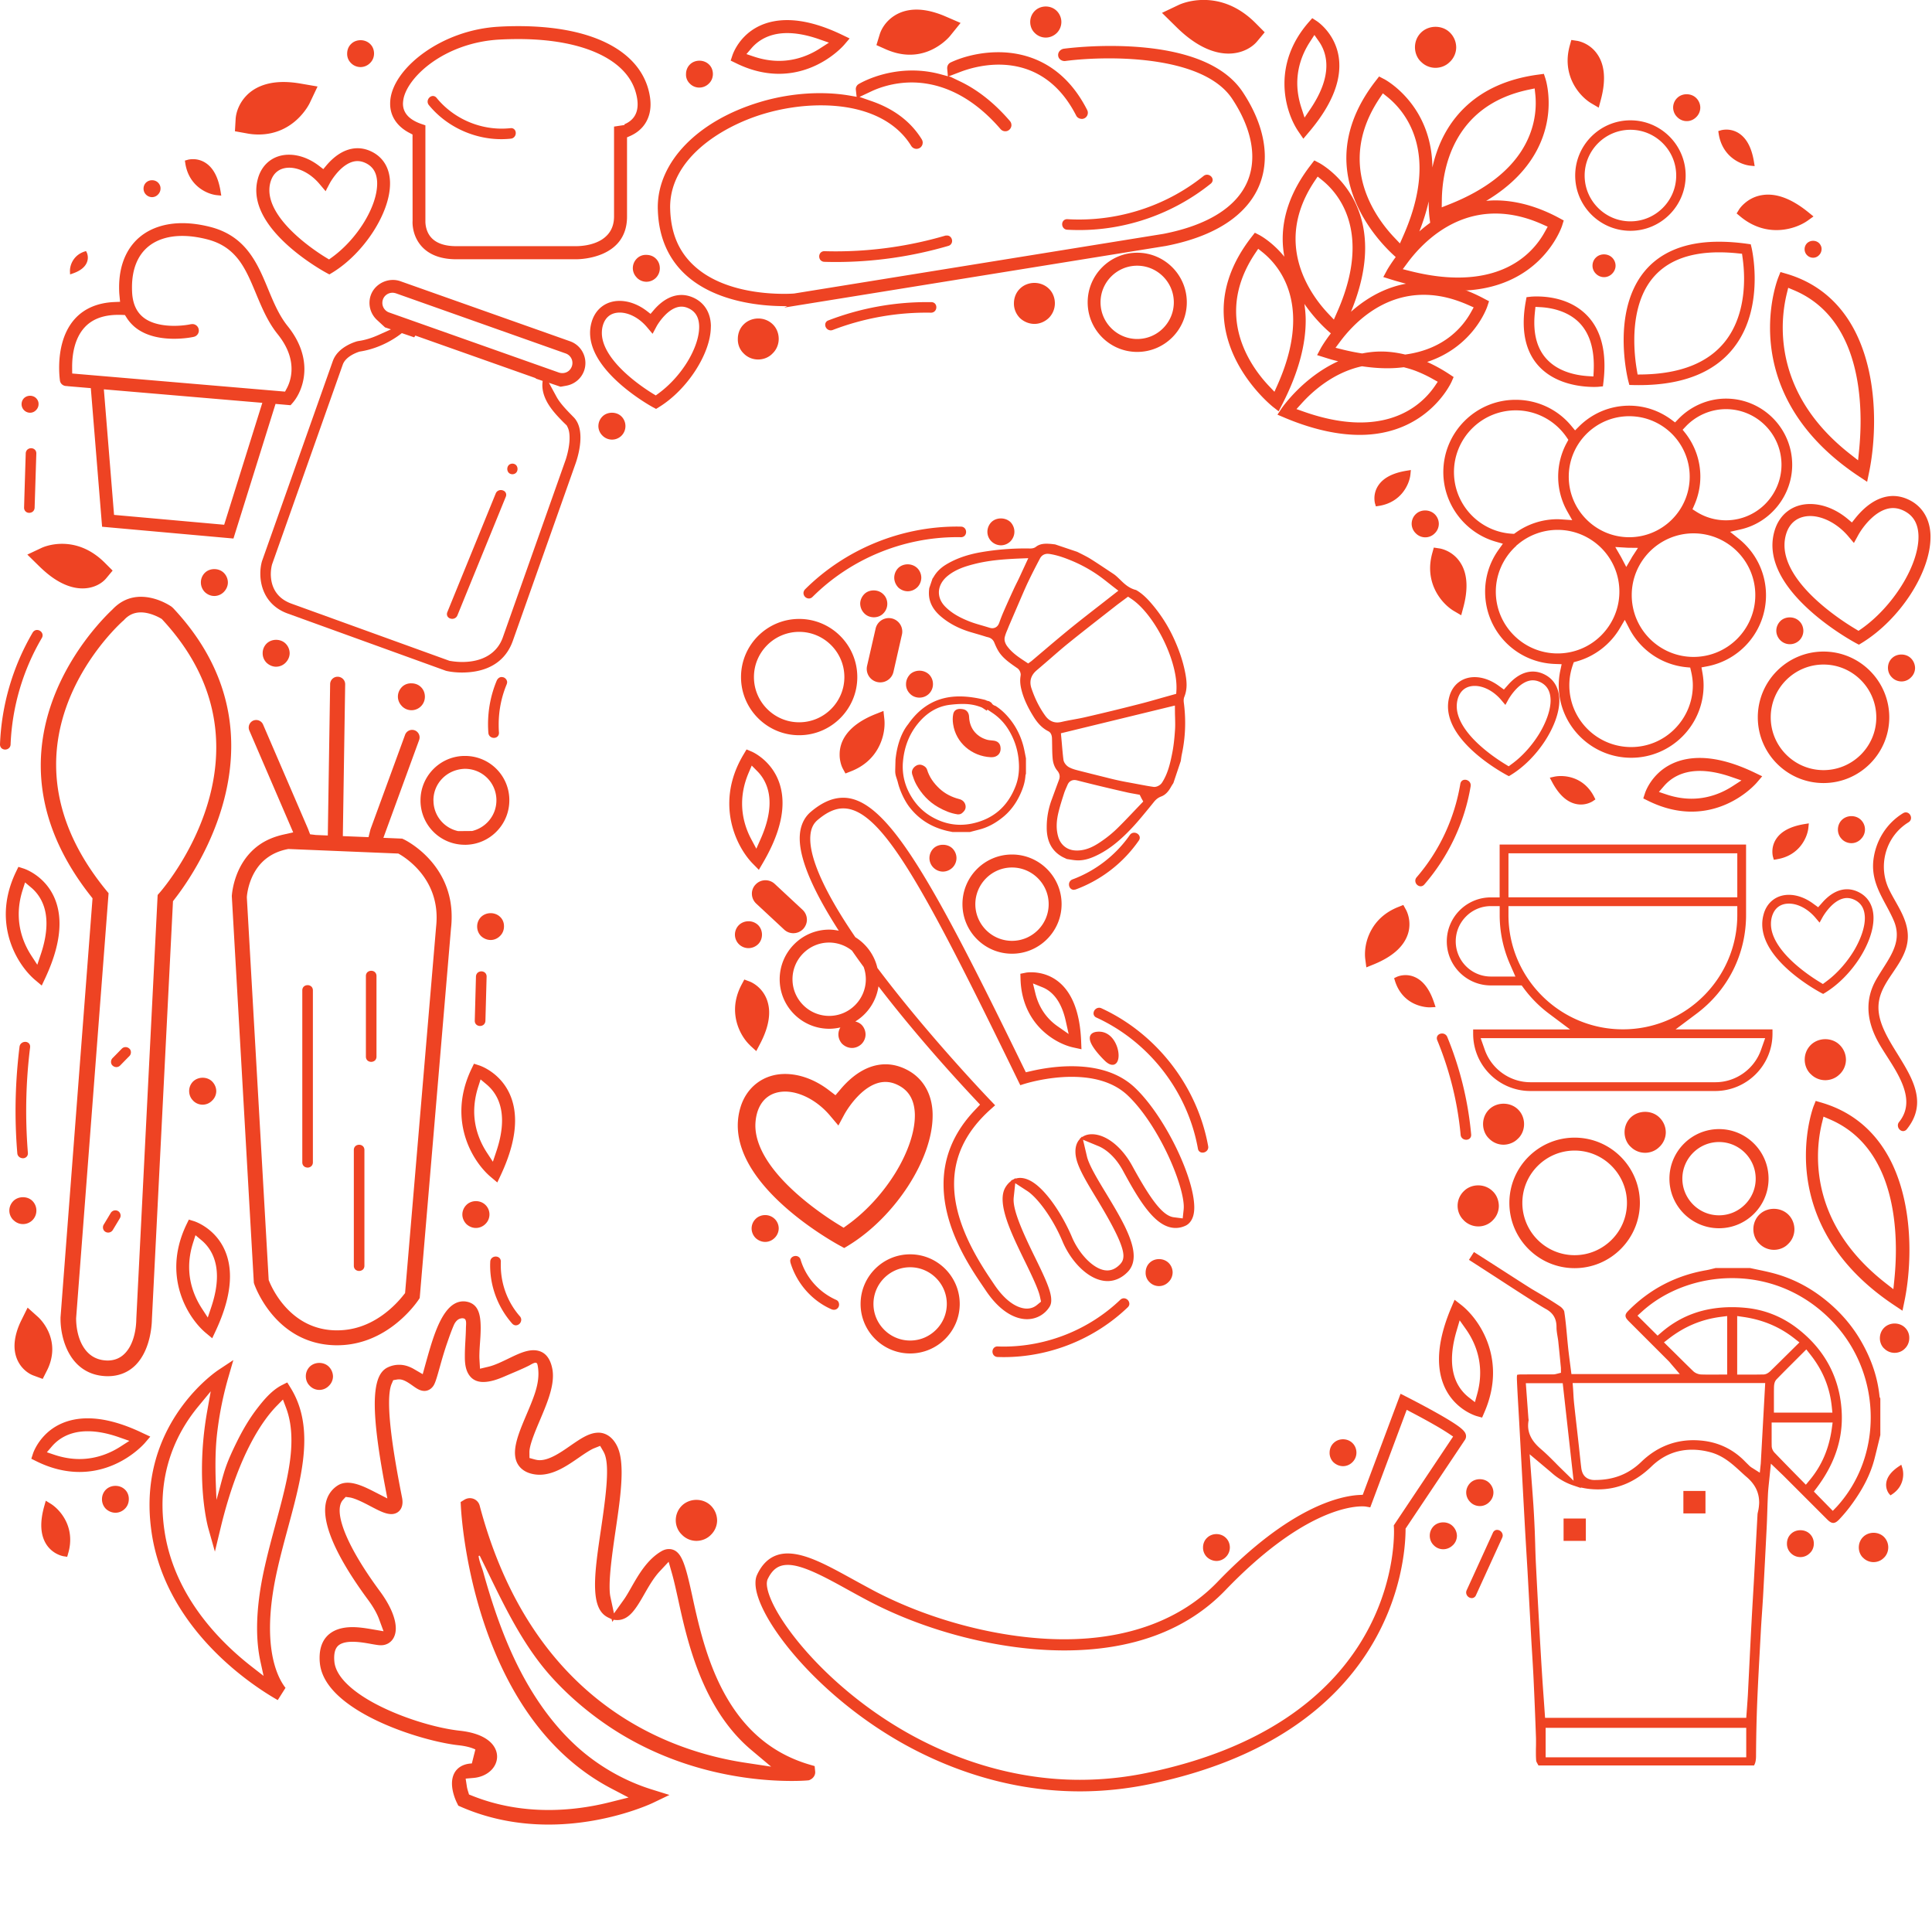 <svg xmlns="http://www.w3.org/2000/svg" width="678" height="670" fill="none" viewBox="0 0 678 670">
  <g clip-path="url(#clip0)">
    <path fill="#EE4323" d="M145.49 256.256l.039.02-.039-.02zM150.785 301.57c-3.976-4.416-8.173-6.633-9.112-7.093h-.02l-.379-.18-.12-.06-6.614-.279 12.548-34.325c.1-.3.16-.6.16-.919a2.646 2.646 0 00-1.718-2.478c-.3-.1-.6-.159-.899-.159a2.653 2.653 0 00-2.478 1.738l-12.149 33.186-.68 2.717-9.012-.36.82-53.245v-.04c0-1.459-1.179-2.617-2.638-2.637h-.02a2.622 2.622 0 00-2.618 2.597l-.819 53.105-4.196-.179-2.018-.24-.7-1.818v-.02l-15.806-36.683a2.627 2.627 0 00-2.417-1.578c-.36 0-.7.08-1.02.2a2.67 2.67 0 00-1.398 3.456l15.406 35.764-3.617.819c-3.097.719-5.855 1.878-8.153 3.476-8.732 6.074-9.67 16.623-9.77 18.042v.039l7.732 135.661.1.3v.02c.16.459 2.018 5.734 6.474 10.968 4.456 5.235 11.57 10.45 22.121 10.629h.539c6.554 0 12.829-2.037 18.603-6.053 6.395-4.456 9.892-9.79 10.011-9.97l.28-.42.08-.14 10.99-129.786c.16-1.359.22-2.677.22-3.936.04-9.091-3.737-15.724-7.713-20.119zM100.75 459.168c-3.757-3.916-5.675-8.172-6.255-9.571l-.2-.479-7.673-134.282.02-.3c.12-1.518 1.12-9.41 7.474-13.805 1.878-1.319 4.116-2.258 6.674-2.778l.379-.079 38.626 1.598.679.399c1.559.939 4.756 3.137 7.553 6.754 2.798 3.616 5.196 8.631 5.196 15.284 0 1.039-.06 2.138-.18 3.256l-10.89 128.528-.58.719c-1.239 1.579-3.896 4.616-7.653 7.233-4.896 3.417-10.131 5.115-15.626 5.115h-.44c-7.832-.12-13.348-3.676-17.104-7.592zM559.299 135.76c.999 0 1.619-.04 1.699-.06l1.019-.1.5-.039.179-1.499c.24-2.018.36-3.936.36-5.754 0-7.093-1.838-12.847-5.555-17.023-5.655-6.353-13.848-7.272-18.204-7.272-1.299 0-2.118.08-2.198.1h-.02l-.919.1-.46.06-.239 1.358c-.5 2.678-.74 5.215-.74 7.573 0 5.913 1.559 10.828 4.696 14.585 6.055 7.232 15.926 7.951 19.882 7.971zm-20.641-26.353l.18-1.738 1.758.1c3.477.18 9.911 1.239 14.127 5.994 3.038 3.416 4.596 8.291 4.596 14.565 0 .599-.02 1.239-.04 1.858l-.1 1.898-1.878-.12c-4.656-.299-11.01-1.718-15.026-6.553-2.538-3.037-3.837-7.113-3.837-12.247 0-1.199.08-2.438.22-3.757l-.62-.06.62.06zM576.644 95.801l.479.38-.479-.38c-5.455 7.033-6.854 16.064-6.854 23.516 0 7.752 1.499 13.846 1.639 14.365l.239.92.12.459 1.399.04c.679.02 1.339.02 1.998.02 15.087 0 26.317-4.336 33.151-13.007 6.054-7.652 7.433-17.162 7.433-24.335 0-6.193-1.039-10.649-1.079-10.828l-.2-.82-.1-.42-1.259-.179c-3.457-.48-6.754-.72-9.851-.72-11.909-.02-20.941 3.677-26.636 10.99zM603.3 88.53c2.058 0 4.296.12 6.594.36l1.439.14.2 1.438c.239 1.738.519 4.296.519 7.312 0 6.574-1.279 15.225-6.654 22.018-5.895 7.452-15.626 11.368-29.114 11.588l-1.598.02-.26-1.559a62.418 62.418 0 01-.899-10.489c0-6.913 1.278-15.144 6.054-21.278 4.936-6.313 12.849-9.55 23.719-9.55zM378.961 628.513c8.053 0 16.185-.839 24.218-2.477 42.462-8.731 65.002-28.051 76.891-46.692 11.89-18.641 13.129-36.523 13.188-42.456v-.56L514 505.32c.32-.42.479-.899.479-1.399v-.139a2.557 2.557 0 00-.359-1.139c-.759-1.239-2.658-2.737-8.553-6.134-3.257-1.858-7.473-4.136-12.049-6.473l-1.398-.719-.62-.3-13.268 35.443-1.219.06c-6.554.34-24.298 4.036-49.795 30.549-12.629 13.106-31.173 20.079-53.752 20.079-21.601 0-46.659-6.413-66.96-17.122a704.696 704.696 0 01-6.914-3.756c-8.912-4.895-16.625-9.211-23.159-9.231-1.319 0-2.538.18-3.677.56-3.057.999-5.435 3.376-7.074 6.932-.399.84-.559 1.819-.559 2.918 0 2.976 1.319 6.792 3.696 11.188 7.174 13.166 24.239 31.428 46.858 44.414 13.868 7.952 36.108 17.462 63.284 17.462zM269.339 554.19c1.239-2.657 2.757-4.156 4.656-4.775.739-.24 1.558-.36 2.478-.36 5.135-.02 12.928 4.196 21.141 8.751 2.258 1.239 4.576 2.517 6.953 3.776 20.742 10.949 46.439 17.462 68.859 17.482 24.018 0 43.141-7.112 56.669-21.198 26.296-27.332 43.461-29.35 47.957-29.35.68 0 .999.04 1.179.06l1.139.2.5.1 12.788-34.225 1.858.979c2.059 1.079 5.096 2.697 7.973 4.356a89.604 89.604 0 014.916 2.996l1.539 1.039-20.822 31.168.04.66c.02.179.04.699.04 1.478 0 5.115-.939 22.037-12.249 39.779-11.31 17.742-32.97 36.383-74.613 44.954a115.816 115.816 0 01-23.379 2.397c-26.277 0-47.857-9.21-61.325-16.942-15.007-8.611-27.176-19.38-35.568-29.13-4.197-4.875-7.454-9.49-9.652-13.426-2.198-3.956-3.317-7.253-3.317-9.351.02-.559.1-1.039.24-1.418zM552.585 444.942c12.629 0 22.9-10.269 22.9-22.896s-10.271-22.897-22.9-22.897c-12.628 0-22.899 10.27-22.899 22.897 0 12.627 10.271 22.896 22.899 22.896zm0-41.257c5.056 0 9.652 2.058 12.969 5.394 3.317 3.317 5.395 7.912 5.395 12.967 0 5.075-2.058 9.65-5.395 12.966-3.337 3.317-7.913 5.375-12.969 5.375a18.306 18.306 0 01-12.968-5.375 18.3 18.3 0 01-5.375-12.966c0-10.11 8.232-18.361 18.343-18.361zM603.26 430.937c9.591 0 17.384-7.792 17.384-17.383 0-9.59-7.793-17.402-17.384-17.402-9.591 0-17.404 7.812-17.404 17.402 0 9.591 7.813 17.383 17.404 17.383zm0-30.249c3.537 0 6.754 1.438 9.092 3.776 2.338 2.337 3.776 5.534 3.776 9.09a12.74 12.74 0 01-3.776 9.071c-2.338 2.338-5.535 3.776-9.092 3.776-3.557 0-6.754-1.438-9.092-3.776-2.318-2.337-3.776-5.534-3.776-9.071 0-7.092 5.774-12.866 12.868-12.866zM399.083 123.473c9.591 0 17.404-7.792 17.404-17.402 0-9.59-7.813-17.402-17.404-17.402-9.592 0-17.385 7.812-17.385 17.402 0 9.61 7.793 17.402 17.385 17.402zm0-4.535a12.828 12.828 0 01-9.092-3.776c-2.338-2.338-3.777-5.535-3.777-9.091 0-7.093 5.775-12.847 12.849-12.847 3.537 0 6.754 1.439 9.092 3.776 2.338 2.338 3.776 5.534 3.776 9.091 0 3.536-1.438 6.753-3.776 9.09a12.773 12.773 0 01-9.072 3.757z"/>
    <path fill="#EE4323" d="M163.574 296.395a15.49 15.49 0 0010.91-4.895 15.507 15.507 0 004.256-10.709v-.419a15.511 15.511 0 00-15.566-15.145h-.46c-8.452.24-15.146 7.193-15.146 15.564v.46c.24 8.491 7.094 15.144 15.586 15.144h.42zm-11.47-15.604c0-2.857 1.079-5.534 3.057-7.592 2.058-2.138 4.876-3.357 7.933-3.457h.06c6.035 0 10.87 4.716 11.05 10.729v.34c0 2.817-1.059 5.494-3.017 7.572a11.103 11.103 0 01-5.515 3.177l-4.896.04a10.96 10.96 0 01-8.652-10.469l-.62.02.62-.02-.02-.34zM572.168 80.977c10.69 0 19.383-8.691 19.383-19.38 0-10.69-8.693-19.38-19.383-19.38-10.691 0-19.383 8.69-19.383 19.38 0 10.689 8.692 19.38 19.383 19.38zm0-35.444c4.436 0 8.432 1.798 11.35 4.715 2.917 2.917 4.715 6.913 4.715 11.349 0 4.435-1.798 8.431-4.715 11.348-2.918 2.917-6.914 4.715-11.35 4.715s-8.433-1.798-11.35-4.715-4.716-6.913-4.716-11.348c0-8.851 7.214-16.064 16.066-16.064zM286.084 621.68l-.16-1.618-.04-.42-1.778-.519c-15.087-4.435-24.298-14.445-30.333-25.794-6.015-11.328-8.792-23.975-10.85-33.445-1.259-5.774-2.218-9.77-3.377-12.407-.58-1.319-1.219-2.298-2.019-2.977a4.179 4.179 0 00-2.837-.999c-.819 0-1.619.24-2.398.659-5.135 2.897-8.252 8.411-10.73 12.747-.859 1.518-1.839 3.237-2.678 4.395l-3.417 4.776-1.239-5.735c-.219-.959-.299-2.257-.299-3.776 0-4.775.959-11.867 2.058-19.34 1.059-7.192 2.158-14.565 2.158-20.559 0-3.716-.42-6.932-1.579-9.29-1.878-3.796-4.656-4.735-6.574-4.715-3.317.02-6.394 2.218-9.891 4.615-3.457 2.418-7.373 5.055-10.71 5.035-.56 0-1.06-.08-1.679-.24l-1.898-.519-.02-1.958v-.06c-.02-2.238 1.558-6.274 3.676-11.229 2.218-5.274 4.576-10.729 4.576-15.604 0-.839-.06-1.638-.219-2.437-.4-2.078-1.139-3.716-2.258-4.835-1.119-1.139-2.638-1.698-4.376-1.698-2.818.02-5.795 1.498-8.933 3.016-2.198 1.059-4.675 2.258-6.793 2.758l-3.018.719-.18-3.097c-.02-.38-.04-.799-.04-1.239 0-1.518.12-3.356.24-5.034.14-1.819.22-3.457.22-4.915 0-2.678-.26-4.775-1.039-6.354-.759-1.598-2.158-2.617-4.056-2.917-.32-.06-.66-.08-.979-.08-1.859 0-3.477.839-4.836 2.158-4.057 3.976-6.354 12.387-8.353 19.48l-1.079 3.916-2.917-1.698c-1.838-1.079-3.597-1.619-5.395-1.599-1.359 0-2.698.3-3.977.919-1.578.74-2.737 2.218-3.457 4.336-.719 2.138-1.079 4.955-1.079 8.551 0 6.533 1.159 15.664 3.437 27.891l.979 5.195-4.715-2.417c-2.878-1.459-6.175-3.077-9.192-3.097-1.319 0-2.518.319-3.537.979-2.238 1.438-3.717 3.676-4.196 6.393-.12.679-.2 1.459-.2 2.318.02 5.614 3.077 15.144 15.126 31.467 1.739 2.358 3.078 4.696 3.817 6.733l1.559 4.216-4.436-.759c-1.939-.32-4.217-.679-6.455-.679-3.916 0-6.993 1.058-9.012 3.236-1.718 1.858-2.537 4.436-2.537 7.533 0 .539.02 1.098.08 1.678.379 4.335 2.837 8.211 6.454 11.588 10.87 10.129 32.211 16.303 42.182 17.402 2.438.26 4.416.759 5.855 1.438l.1.04-1.239 4.915h-.1c-3.357.16-5.115 1.799-5.915 3.157-.699 1.199-.959 2.558-.959 3.856 0 3.157 1.419 6.194 1.818 6.973l.3.619.1.2.859.38c9.492 4.155 19.863 6.253 30.813 6.253 20.601 0 36.347-7.472 36.547-7.572l5.875-2.817-6.215-1.938c-9.691-3.017-18.863-8.291-26.476-15.224a80.893 80.893 0 01-5.515-5.575 91.132 91.132 0 01-6.374-8.011c-.34-.48-.66-.959-.999-1.439-5.036-7.392-9.312-15.724-13.089-25.534-1.618-4.175-3.137-8.611-4.656-13.566a276.516 276.516 0 01-2.018-6.913 27.653 27.653 0 00-.599-1.818c-.46-1.278-.919-2.677-1.039-3.836l.399-.1c.999 2.018 1.999 4.056 2.998 6.094 6.134 12.607 12.508 25.694 22.08 36.343 5.995 6.653 12.988 12.647 20.781 17.821 10.911 7.213 23.18 12.468 36.468 15.584 9.072 2.118 18.243 3.197 27.255 3.197 2.798 0 4.696-.12 5.575-.2l.34-.04.1-.02.42-.199c1.019-.5 1.718-1.499 1.718-2.578v-.14zm-64.302-55.842c1.458-1.599 2.777-3.796 4.276-6.434 1.558-2.717 3.297-5.774 5.435-8.071l3.157-3.377 1.259 4.436c.639 2.277 1.319 5.374 1.938 8.151l.1.44c3.117 14.285 8.313 38.32 25.637 52.945l7.034 5.914-9.092-1.378c-26.996-4.096-74.893-21.119-93.197-90.227-.419-1.539-1.818-2.598-3.437-2.598-.679 0-1.338.2-1.938.56l-.979.599-.32.2.08 1.518c.08 1.519 1.079 19.86 8.153 41.018 7.074 21.158 20.222 45.193 44.66 57.98l6.035 3.157-6.614 1.658c-7.174 1.799-14.408 2.718-21.461 2.718-9.512 0-18.504-1.679-26.756-4.975l-1.159-.46-.36-1.179c-.18-.599-.34-1.178-.4-1.658l-.419-2.737 2.757-.24c2.298-.2 4.316-1.039 5.795-2.337 1.479-1.279 2.418-3.037 2.478-4.975v-.18c0-1.938-.939-3.996-3.017-5.634-2.099-1.659-5.336-2.917-10.031-3.437-7.454-.799-18.324-3.876-27.376-8.291-4.536-2.198-8.612-4.755-11.59-7.493-2.997-2.737-4.855-5.654-5.095-8.551-.04-.439-.06-.839-.06-1.218 0-1.919.42-3.217 1.199-4.076.899-.979 2.618-1.579 5.215-1.579 2.278 0 4.676.42 6.634.78 1.139.199 2.099.359 2.738.419h.02l.539.02h.04c1.979.02 3.677-1.019 4.536-2.737.48-.939.7-2.018.7-3.197-.02-3.576-1.978-8.131-5.555-12.986-4.576-6.194-8.113-11.828-10.511-16.663-2.398-4.835-3.637-8.851-3.637-11.688 0-.54.04-1.019.12-1.459.18-.979.54-1.718 1.079-2.317l.919-.999 1.339.179c1.759.24 4.636 1.639 7.374 3.097 2.877 1.499 5.175 2.737 7.293 2.757 1.199 0 2.278-.459 2.997-1.338.76-.919.94-2.018.94-2.897 0-.74-.12-1.379-.2-1.738l-.32-1.639c-2.817-14.385-4.196-24.794-4.196-31.367 0-3.137.32-5.395.899-6.714l.56-1.298 1.418-.24.36-.04h.26c1.558-.02 3.177 1.079 4.696 2.158 1.338.939 2.577 1.878 4.196 1.898 1.458 0 2.757-.899 3.457-2.298.579-1.179 1.099-3.017 1.998-6.233.799-2.877 1.638-5.734 2.618-8.532.699-2.017 1.418-4.075 2.258-6.013.419-.979 1.158-1.918 2.058-2.238.279-.1.619-.18.939-.18.379 0 .699.1.899.28.28.24.42.799.42 1.498 0 .48-.04.999-.06 1.459-.04 3.236-.38 6.513-.38 9.85v.879c.04 2.197.32 4.755 2.038 6.633 1.079 1.179 2.618 1.758 4.376 1.758 2.658 0 5.236-.979 7.534-1.958 2.797-1.219 5.714-2.377 8.492-3.756.36-.18.799-.46 1.239-.679.439-.22.899-.38 1.179-.38l.399.18c.14.16.22.459.3.839.18.959.26 1.918.26 2.877 0 2.218-.46 4.396-1.159 6.593-.859 2.638-1.958 5.215-3.057 7.792-2.018 4.795-3.997 9.391-4.017 13.287 0 1.258.22 2.477.74 3.556.899 1.858 2.577 3.157 4.815 3.776 1.019.28 2.058.42 3.118.42 5.155-.02 9.891-3.357 13.667-5.954 2.218-1.539 4.177-2.837 5.475-3.357l2.079-.819 1.119 1.918.239.46c.72 1.438 1.079 3.776 1.059 6.773 0 5.074-.939 12.047-2.118 20.059-1.079 7.292-2.098 14.085-2.098 19.5.02 4.975.819 8.871 3.537 10.869.599.439 1.219.739 1.818.979l-.04.06.5.14.26.998.519-.779.54.16-.02-.08c.22.04.459.06.679.06 2.078 0 3.737-.999 5.176-2.577zM101.429 54.284c-5.335-.02-9.511 3.197-10.93 8.412a15.174 15.174 0 00-.56 4.075c.02 7.872 5.955 14.905 11.91 20.08 5.974 5.174 12.029 8.51 12.589 8.81l.839.46.319.16 1.119-.68c5.536-3.396 10.551-8.61 14.208-14.245 3.656-5.654 5.954-11.728 5.954-16.942v-.4c-.099-4.735-2.158-8.451-5.914-10.529-1.779-.979-3.637-1.478-5.495-1.478-4.856.02-8.593 3.296-10.871 5.973l-1.139 1.359-1.398-1.079c-3.297-2.557-7.054-3.976-10.631-3.976zm13.248 11.988l1.139-2.138s1.079-1.958 2.838-3.876c1.758-1.918 4.196-3.756 6.814-3.736 1.099 0 2.158.3 3.297.919 2.318 1.299 3.497 3.416 3.596 6.653v.32c0 3.956-1.698 8.81-4.555 13.486-2.858 4.675-6.834 9.15-11.33 12.407l-.999.72-1.059-.64c-1.779-1.079-6.794-4.296-11.33-8.611-4.556-4.316-8.573-9.73-8.553-15.065 0-.939.12-1.878.38-2.797.94-3.276 3.217-5.035 6.554-5.075 3.597 0 7.613 2.098 10.651 5.695l2.158 2.557.399-.82zM249.477 114.342c-.08-4.275-1.959-7.632-5.355-9.51l-.28.5.28-.5c-1.619-.879-3.298-1.338-4.976-1.338-4.396.02-7.753 2.976-9.811 5.414l-1.039 1.219-1.259-.979c-2.977-2.298-6.374-3.577-9.592-3.577-4.815-.02-8.592 2.877-9.871 7.593a13.39 13.39 0 00-.499 3.616c.02 7.192 5.555 13.646 11.01 18.361 5.475 4.715 10.95 7.692 11.11 7.772l.759.4.28.159.999-.619c4.996-3.057 9.532-7.772 12.829-12.867 3.297-5.114 5.375-10.589 5.395-15.304l.02-.34zm-18.444 23.736l-.899.659-.959-.579c-1.599-.979-6.135-3.876-10.231-7.772-4.116-3.896-7.753-8.791-7.733-13.606 0-.839.1-1.698.34-2.538.839-2.976 2.917-4.555 5.914-4.575 3.238 0 6.874 1.898 9.612 5.155l1.938 2.298 1.419-2.658-.04-.02.04.02c.06-.12 1.059-1.878 2.657-3.576 1.599-1.718 3.757-3.297 6.055-3.297.979 0 1.938.26 2.997.839 2.078 1.179 3.137 3.097 3.217 6.014v.28c0 3.576-1.538 7.972-4.116 12.187-2.558 4.196-6.174 8.232-10.211 11.169zM657.471 322.129v-.32c-.079-3.856-1.758-6.913-4.815-8.591-1.439-.799-2.958-1.219-4.476-1.219-3.797.02-6.754 2.517-8.573 4.555l-1.558 1.759-1.898-1.379c-2.618-1.898-5.575-2.977-8.353-2.977-4.336-.02-7.753 2.597-8.892 6.853a12.978 12.978 0 00-.48 3.456c.02 6.414 4.676 12.088 9.512 16.344 4.856 4.255 9.951 7.092 11.09 7.712l.46.239.319.16.76-.459c4.655-2.857 8.852-7.213 11.929-11.948 3.037-4.715 4.975-9.81 4.975-14.185zm-16.345 22.057l-1.419 1.059-1.498-.919c-2.098-1.299-6.315-4.096-9.991-7.712-3.677-3.617-6.754-8.052-6.734-12.448 0-.839.1-1.678.339-2.537.86-2.977 2.918-4.575 5.955-4.595 3.157 0 6.674 1.838 9.332 4.975l.859 1.019.579.679 1.079-1.958s.96-1.718 2.518-3.397c1.559-1.698 3.717-3.276 6.035-3.276.999 0 1.998.28 2.997.819 2.098 1.179 3.157 3.077 3.257 5.994v.26c0 3.276-1.459 7.432-3.856 11.448-2.418 3.976-5.755 7.832-9.452 10.589zM60.766 213.361l-.56-.5-.02-.02-.04-.02c-.24-.16-4.935-3.436-10.71-3.436-3.817 0-7.194 1.498-9.971 4.455-3.517 3.297-25.138 24.635-25.158 54.704 0 13.766 4.556 29.31 17.425 45.693l.739.939-11.23 147.048v.52c0 3.456.78 8.251 3.137 12.327 2.338 4.076 6.355 7.433 12.569 7.752.32.02.62.02.94.02 3.776 0 7.153-1.338 9.69-3.896 5.655-5.714 5.715-15.424 5.735-16.103l7.394-146.649.6-.78c4.575-5.853 19.821-27.331 19.841-53.684.02-15.245-5.115-32.107-20.381-48.37zM55.33 314.037l-.02.22-7.474 148.447v.02c-.04 3.436-.76 7.153-2.378 9.95-1.638 2.797-4.036 4.655-7.693 4.675l-.52-.02c-3.896-.22-6.454-2.178-8.132-4.995-1.678-2.797-2.398-6.473-2.398-9.83v-.02l11.39-149.106-.7-.84c-13.168-16.043-17.704-31.088-17.704-44.274-.02-29.05 22.16-49.249 23.46-50.408h.02l.3-.28.02-.02.02-.02c1.618-1.798 3.556-2.657 5.894-2.677 2.977 0 5.875 1.458 6.954 2.078l.4.24.319.339c14.087 15.245 18.803 30.729 18.803 44.714.02 27.832-18.783 49.769-19.962 51.088l-.5.559-.1.16zM101.109 485.52l-.299-.479-.5.24-1.339.679c-3.517 1.778-6.294 5.075-8.552 7.992-2.877 3.696-5.255 7.772-7.313 11.948-1.38 2.797-2.738 5.694-3.797 8.651-1.099 3.076-1.818 6.313-2.698 9.39-.22.759-.42 1.538-.639 2.298-.18-4.016-.36-8.032-.36-12.028 0-3.956.16-7.892.64-11.828a121.9 121.9 0 013.916-19.26l1.719-5.934-5.156 3.417c-.58.379-6.634 4.495-12.548 12.387-5.915 7.872-11.71 19.56-11.71 35.024 0 3.456.3 7.072.92 10.889 5.574 33.365 35.427 52.585 43.56 57.281l.52.299 2.717-4.295-.26-.34c-1.938-2.637-5.175-8.751-5.175-20.639 0-5.594.72-12.447 2.638-20.818 1.119-4.955 2.438-9.81 3.716-14.545 2.878-10.649 5.675-20.979 5.675-30.549 0-6.573-1.318-12.807-4.875-18.481l-.8-1.299zm-4.396 49.19l-.12.479c-1.238 4.576-2.517 9.331-3.616 14.186-1.839 8.012-2.758 15.324-2.758 21.857 0 4.256.4 8.172 1.18 11.748l1.098 5.015-4.056-3.157c-11.97-9.31-26.936-24.994-30.553-46.692-.58-3.536-.86-6.893-.86-10.089 0-15.704 6.435-27.152 12.43-34.445l4.496-5.454-1.24 6.953a117.565 117.565 0 00-1.838 20.578c0 12.528 2.139 20.16 2.179 20.34l2.357 8.371 2.039-8.451c6.354-26.353 15.186-38.181 19.822-42.856l2.018-2.058 1.019 2.697c1.399 3.636 1.958 7.512 1.958 11.608.02 8.751-2.617 18.541-5.555 29.37l.6.16-.6-.16zM240.984 96.74l.42-.46-.42.46c10.891 9.671 27.456 10.65 34.09 10.669.439 0 .799.001 1.179-.019l-1.039.519 133.82-21.598h.02c21.401-4.136 29.673-13.686 32.771-21.038 1.358-3.217 2.038-6.693 2.038-10.31 0-7.172-2.618-14.904-7.713-22.616-4.476-6.773-12.07-10.81-20.522-13.167-8.472-2.357-17.824-3.057-25.937-3.057-9.212 0-16.185.94-16.405.98h-.02c-.979.18-1.918.998-1.938 2.177l.02.28c.119 1.079 1.119 1.878 2.318 1.858h.079c4.397-.6 10.051-.94 15.507-.94 6.354 0 15.146.48 23.379 2.518 8.232 2.038 15.825 5.635 19.842 11.768 4.636 7.033 6.994 13.966 6.994 20.22 0 3.056-.56 5.953-1.679 8.63-3.776 8.971-13.887 15.405-29.533 18.442l-129.544 20.918c-.16.02-1.479.12-3.457.12-7.733.02-22.121-1.279-31.392-9.59-5.555-4.975-8.393-11.468-8.673-20.04 0-.26-.019-.519-.019-.779 0-8.371 4.316-15.364 10.61-20.898 6.294-5.515 14.527-9.53 22.18-11.828 6.534-1.958 13.488-2.997 20.102-2.997 14.887 0 26.097 5.095 31.712 14.225a2.196 2.196 0 001.858 1.04c.4 0 .799-.12 1.139-.32.5-.3.839-.8.979-1.359l.06-.5c0-.4-.12-.799-.32-1.138-3.796-6.174-9.731-10.69-17.564-13.406l-4.296-1.499 4.116-1.938c2.478-1.179 7.653-3.137 14.248-3.137 7.753.02 19.442 2.797 31.132 16.363a2.15 2.15 0 001.658.76h.02l.28-.02h.04c.4-.06.759-.24 1.059-.5.44-.38.699-.919.759-1.478v-.16c0-.52-.18-1.02-.519-1.419-5.355-6.233-11.23-10.909-17.445-13.885l-3.377-1.619-.699-.18 4.196-1.598c2.458-.939 7.494-2.517 13.408-2.517 8.273.02 19.583 3.037 27.156 17.861.36.74 1.159 1.2 2.118 1.18h.16l.559-.18.04-.02.04-.02c.76-.38 1.179-1.16 1.179-1.939 0-.32-.08-.659-.24-.979-8.472-16.682-21.72-20.279-31.232-20.259-5.714 0-11.769 1.299-16.645 3.576-.879.42-1.239 1.26-1.239 1.978v.2l.18 1.978.06.7-2.577-.7a37.885 37.885 0 00-9.932-1.318c-11.03 0-18.683 4.695-18.823 4.775a2.06 2.06 0 00-.979 1.818l.02.22.22 2.037.02.08.04.3-2.418-.42c-3.337-.579-6.854-.859-10.491-.859-6.993 0-14.267 1.08-21.021 3.117-10.91 3.277-19.842 8.491-26.096 14.905-6.235 6.393-9.772 14.025-9.772 22.017 0 .3 0 .58.02.88.28 9.57 3.697 17.421 10.131 23.135zM489.802 90.187c-1.919 2.597-2.958 4.436-3.018 4.535l-.979 1.819-.36.659 2.678.84c.799.239 1.599.499 2.418.718 7.453 2.158 14.487 3.237 20.861 3.237 14.347 0 23.519-5.454 29.074-11.029 5.555-5.574 7.553-11.268 7.713-11.767l.42-1.36.16-.479-1.699-.919c-3.557-1.918-7.173-3.396-10.75-4.435-3.897-1.119-7.793-1.698-11.55-1.698-1.099 0-2.178.06-3.237.18 18.484-11.03 21.96-25.434 21.941-34.365 0-4.715-.94-7.912-1.08-8.372v-.02l-.439-1.338-.16-.48-1.918.26c-22.72 2.997-32.052 16.543-35.728 27.332a46.276 46.276 0 00-1.479 5.255c-.1-10.75-4.036-18.382-8.113-23.356-4.116-5.055-8.352-7.413-8.852-7.673h-.02l-1.259-.659-.459-.24-1.179 1.519c-7.553 9.71-10.311 18.92-10.311 27.132.1 18.52 13.928 31.707 17.325 34.704zm21.82 7.193c-5.095 0-10.69-.76-16.645-2.258l-2.698-.68 1.659-2.237c4.816-6.493 15.226-17.282 30.832-17.282 3.357 0 6.814.5 10.291 1.498 2.038.58 4.136 1.359 6.234 2.298l1.839.82-.979 1.757c-3.297 6.034-11.57 16.084-30.533 16.084zm-34.469-41.697c0-6.414 1.878-13.586 7.014-21.258l1.119-1.679 1.578 1.259c4.096 3.297 11.29 11.029 11.29 25.014 0 6.514-1.559 14.405-5.755 23.856l-1.119 2.537-1.918-2.018c-4.496-4.715-12.209-14.745-12.209-27.711zm28.834 14.285c.08-4.875.939-13.127 5.175-20.819 4.237-7.692 11.77-14.864 25.398-17.701l1.998-.42.22 2.038c.1.88.16 1.938.16 3.097 0 4.455-1 10.709-5.276 17.182-4.276 6.453-11.869 13.147-25.137 18.381l-2.578 1.02.04-2.778zm-4.356 6.194l.26 1.998a49.512 49.512 0 00-3.797 3.036c1.459-3.716 2.538-7.232 3.277-10.529v.44c0 3.057.26 4.975.26 5.055z"/>
    <path fill="#EE4323" d="M442.004 82.495l-1.199-.62-.439-.219-1.119 1.438c-7.214 9.251-9.851 18.042-9.831 25.874.04 19.56 16.225 32.886 17.204 33.705l1.539 1.199.559.44 1.219-2.378c6.055-11.748 8.273-21.498 8.273-29.49 0-2.078-.2-3.976-.46-5.814 3.837 5.575 7.933 9.211 9.292 10.33-2.198 2.857-3.417 4.995-3.577 5.294l-.919 1.718-.34.62 2.558.799c.759.24 1.519.48 2.278.699a44.2 44.2 0 002.578.66c-12.409 5.654-19.703 16.323-19.843 16.503l-1.079 1.638-.399.599 2.458 1.039c.739.32 1.498.62 2.198.899 8.692 3.417 16.844 5.155 24.198 5.155 11.889 0 19.942-4.595 24.998-9.21 5.075-4.616 7.153-9.231 7.233-9.391l.54-1.239.199-.459-1.538-1.019a55.686 55.686 0 00-7.753-4.276c16.105-5.314 20.901-18.78 21.141-19.56l.419-1.278.16-.46-1.638-.859c-3.417-1.838-6.854-3.257-10.231-4.235-3.717-1.08-7.413-1.619-10.99-1.619-10.97 0-19.543 5.035-25.597 10.409 3.556-8.631 4.975-16.063 4.975-22.356 0-10.45-3.816-17.822-7.753-22.617-3.936-4.795-7.973-7.033-8.452-7.293h-.02l-1.179-.62-.44-.219-1.119 1.459c-7.313 9.39-9.971 18.24-9.971 26.093 0 2.157.22 4.235.58 6.233-4.057-4.994-8.233-7.312-8.713-7.572zm51.115 41.897c-2.838-.679-5.655-1.059-8.453-1.059-2.318 0-4.516.26-6.634.679a75.554 75.554 0 01-6.794-1.358l-2.557-.64 1.578-2.117c4.596-6.174 14.487-16.463 29.374-16.463 3.197 0 6.494.479 9.811 1.438a47.987 47.987 0 015.955 2.198l1.758.779-.939 1.678c-2.778 5.015-9.272 13.007-23.099 14.865zm-15.746 23.836c-6.035 0-12.729-1.279-19.902-3.817l-2.498-.879 1.778-1.958c3.837-4.275 11.23-10.908 21.221-13.066 3.097.459 6.075.699 8.932.699 2.038 0 3.917-.14 5.715-.36 1.519.38 3.017.82 4.536 1.419a46.285 46.285 0 015.715 2.737l1.678.939-1.079 1.599c-3.257 4.715-10.89 12.667-26.096 12.687zm-9.272-36.103l-1.818-1.918c-4.296-4.496-11.63-14.066-11.63-26.413 0-6.114 1.798-12.947 6.674-20.24l1.079-1.598 1.499 1.199c3.916 3.137 10.75 10.47 10.75 23.816 0 6.213-1.479 13.725-5.495 22.736l-1.059 2.418zm-14.287.179c0 6.214-1.479 13.726-5.495 22.737l-1.079 2.418-1.819-1.918c-4.296-4.496-11.649-14.066-11.629-26.393 0-6.114 1.798-12.947 6.674-20.26l1.079-1.598 1.498 1.199c3.937 3.157 10.771 10.49 10.771 23.815zM143.771 46.672l.999.52.02 30.308c0 .06-.02.22-.02.48 0 1.378.28 5.314 3.337 8.611 2.718 2.917 6.834 4.375 12.03 4.375h41.982c.939 0 5.315-.1 9.572-1.997 2.118-.96 4.216-2.358 5.774-4.456 1.559-2.098 2.578-4.875 2.578-8.471V48.19l1.099-.48c2.278-1.018 4.076-2.496 5.315-4.434 1.219-1.919 1.839-4.156 1.839-6.654 0-1.698-.28-3.516-.82-5.454-1.998-7.053-7.233-12.567-15.026-16.303-7.793-3.736-18.144-5.694-30.553-5.694-2.298 0-4.636.06-6.914.2-9.911.559-18.983 4.075-25.777 8.83-6.793 4.755-11.369 10.75-12.169 16.383-.08.6-.12 1.2-.12 1.759-.039 4.375 2.438 8.071 6.854 10.329zm-2.258-11.468c.52-3.916 4.117-9.03 10.011-13.247 5.895-4.215 14.068-7.532 23.699-8.071 2.238-.12 4.476-.18 6.674-.18 11.31 0 20.842 1.778 27.895 5.015 7.074 3.236 11.67 7.892 13.308 13.666.44 1.538.66 2.957.66 4.195 0 1.639-.36 3.017-1.079 4.156-.82 1.319-2.058 2.178-3.137 2.677l-.4.18.02.26-3.677.56v31.587c-.02 3.856-1.698 6.353-4.216 8.012-2.538 1.638-5.975 2.357-9.312 2.357H160.137c-3.997 0-6.874-.999-8.653-2.857-1.958-2.018-2.198-4.775-2.198-5.754V43.975l-1.518-.52c-1.539-.54-3.157-1.338-4.356-2.477-1.199-1.159-1.999-2.617-1.999-4.635.02-.36.04-.74.1-1.14l-.619-.08.619.08zM639.168 386.842l-.18.599.18-.599-1.439-.42-.539-.159-.76 1.898c-.08.219-2.677 7.132-2.677 17.242-.02 14.485 5.395 35.563 31.092 52.606l2.797 1.858.68-3.297c1.039-4.995 1.758-11.268 1.758-18.001 0-10.07-1.618-21.178-6.274-30.709-4.696-9.53-12.449-17.462-24.638-21.018zm2.757 5.794c9.832 4.136 15.646 11.688 19.063 20.179 3.397 8.511 4.337 17.962 4.337 25.754 0 4.036-.26 7.632-.54 10.409l-.34 3.337-2.637-2.058c-19.543-15.225-23.799-32.287-23.819-44.435 0-4.954.719-9.07 1.419-11.927l.519-2.118 1.998.859zM479.011 334.815c0 .6.04 1.159.1 1.659l.28 2.138.1.799 2.757-1.119c6.235-2.577 10.231-6.014 11.75-10.349.459-1.299.619-2.558.619-3.657 0-2.877-1.099-4.875-1.179-5.035l-.699-1.258-.26-.48-1.858.74c-4.596 1.838-7.513 4.755-9.252 7.831a17.694 17.694 0 00-2.358 8.731zM505.168 192.422l-1.459-.22-.539-.08-.54 1.938c-.519 1.878-.759 3.657-.759 5.315.02 7.832 5.055 13.046 8.332 14.984l1.879 1.099.699.42.779-2.897c.72-2.717 1.079-5.195 1.079-7.472 0-3.177-.719-5.934-2.198-8.172-2.677-4.096-6.774-4.835-7.273-4.915zM553.425 14.325l-1.459-.22-.54-.08-.539 1.939c-.52 1.878-.759 3.656-.759 5.314.02 7.832 5.055 13.047 8.332 14.985l1.879 1.099.699.42.779-2.898c.72-2.717 1.079-5.195 1.079-7.472 0-3.177-.719-5.934-2.198-8.172-2.677-4.096-6.774-4.835-7.273-4.915zM492.279 172.762c1.719-2.177 2.498-4.575 2.678-6.253l.08-.799.08-.8-1.599.26c-4.795.799-8.192 2.537-9.951 5.355a8.015 8.015 0 00-1.239 4.315c0 .999.18 1.698.2 1.778l.16.52.14.519 1.079-.16-.1-.619.1.619c3.936-.619 6.654-2.557 8.372-4.735zM631.934 296.735c1.719-2.178 2.498-4.576 2.678-6.254l.08-.799.08-.799-1.599.259c-4.795.8-8.192 2.538-9.951 5.355a8.018 8.018 0 00-1.239 4.316c0 .999.18 1.698.2 1.778l.16.539.14.52 1.079-.16-.1-.62.1.6c3.936-.62 6.654-2.558 8.372-4.735zM667.642 519.286c.44-1.738.24-3.357-.099-4.376l-.16-.499-.16-.5-.859.58c-2.598 1.738-4.137 3.676-4.417 5.794a5.246 5.246 0 00.42 2.857c.26.599.56.939.6.979l.239.28.22.259.58-.379-.22-.34.22.34c2.138-1.419 3.217-3.257 3.636-4.995zM23.08 533.591c-1.48-2.957-3.677-5.015-5.376-6.054l-.82-.499-.818-.5-.52 1.858c-1.579 5.555-1.419 10.09.7 13.427a9.529 9.529 0 004.016 3.516c1.079.519 1.918.659 2.018.679l.66.1.639.1.36-1.239-.7-.219.7.199c1.318-4.515.619-8.411-.86-11.368zM607.916 55.443c2.178 1.718 4.596 2.497 6.254 2.677l.8.08.799.08-.26-1.598c-.799-4.795-2.538-8.192-5.355-9.97a8.02 8.02 0 00-4.316-1.239c-.999 0-1.699.18-1.779.2l-.539.16-.52.16.16 1.059.6-.1-.6.1c.64 3.956 2.578 6.673 4.756 8.391zM69.798 65.792c2.178 1.719 4.576 2.498 6.254 2.678l.8.08.798.08-.26-1.599c-.799-4.795-2.537-8.192-5.354-9.95a8.02 8.02 0 00-4.317-1.238c-.999 0-1.698.18-1.778.2l-.54.16-.519.139.16 1.059.6-.1-.6.1c.64 3.956 2.558 6.653 4.756 8.391zM25.457 91.666c-.76 1.358-.959 2.757-.899 3.696l.02.46.02.459.86-.3c2.577-.879 4.295-2.157 5.015-3.876.4-.959.4-1.858.28-2.497-.1-.56-.26-.92-.28-.96l-.14-.279-.14-.28-.58.18.1.32-.1-.32c-2.078.7-3.396 2.018-4.156 3.397zM624.561 80.697c4.236-.26 7.753-1.818 9.851-3.317l.999-.719.999-.72-1.918-1.558c-5.775-4.655-11.21-6.753-16.205-5.913-2.818.46-4.856 1.798-6.155 2.957-1.159 1.018-1.738 1.917-1.818 2.037l-.44.72-.44.699 1.279 1.059.6-.72-.6.72c4.656 3.896 9.612 5.015 13.848 4.755zM496.376 352.198c2.557 1.178 4.855 1.238 5.355 1.238h.04l1.199-.06.819-.04-.519-1.538c-1.519-4.595-3.777-7.692-6.834-9.011a7.951 7.951 0 00-3.178-.659c-1.678 0-2.857.519-3.017.579l-.499.24-.5.24.32 1.039c1.419 4.435 4.236 6.793 6.814 7.972zM544.632 274.278c2.258 4.295 4.996 6.973 8.213 7.752.64.16 1.279.24 1.938.24 2.438 0 4.057-1.099 4.197-1.179l.459-.32.44-.3-.48-.959c-1.658-3.236-3.996-5.074-6.194-6.073-2.198-.999-4.276-1.159-5.475-1.159-1.019 0-1.779.12-2.258.22l-.8.179-.799.18.759 1.419zM314.798 18.64c5.655 1.38 10.291-.04 13.488-1.877 3.197-1.818 4.996-3.976 5.176-4.216l3.636-4.495-5.315-2.298a32.744 32.744 0 00-5.095-1.738c-5.635-1.379-9.852-.4-12.789 1.478-2.937 1.858-4.576 4.556-5.195 6.614l-1.139 3.716 3.537 1.578c1.238.52 2.477.94 3.696 1.239zM14.987 483.802l.24-.479 1.258-2.478c.5-.979.9-1.978 1.2-2.997.459-1.558.659-3.057.659-4.435-.02-6.793-4.636-11.009-4.956-11.308l-3.697-3.317-2.198 4.435c-.7 1.419-1.259 2.817-1.638 4.136-.52 1.778-.76 3.397-.76 4.875 0 3.057 1.02 5.435 2.358 7.153 1.36 1.718 3.018 2.777 4.396 3.256l3.138 1.159zM90.739 47.191c6.294 0 10.77-2.677 13.668-5.414 2.877-2.717 4.216-5.454 4.356-5.774l2.677-5.654-6.154-1.06c-2.038-.339-3.977-.519-5.795-.519-6.254 0-10.45 2.098-13.048 4.816-2.598 2.717-3.637 5.953-3.757 8.271l-.24 4.196 4.117.739c1.418.28 2.817.4 4.176.4zM417.886 13.826c5.015 3.656 9.511 4.975 13.228 4.975 4.836 0 8.313-2.218 10.011-4.236l2.698-3.237-3.337-3.356a30.987 30.987 0 00-3.637-3.117C431.654 1.059 426.518-.02 422.422-.02c-4.996 0-8.433 1.578-8.792 1.758l-5.855 2.777 5.055 4.975c1.699 1.678 3.397 3.137 5.056 4.336zM13.868 198.775c1.398 1.359 2.797 2.558 4.156 3.557l.36-.5-.36.5c4.136 3.017 7.853 4.116 10.93 4.116 4.017 0 6.894-1.839 8.293-3.517l2.278-2.737-2.818-2.817c-.959-.939-1.958-1.818-2.997-2.557-4.296-3.137-8.533-4.016-11.91-4.016-4.136 0-6.953 1.298-7.273 1.458l-4.936 2.318 4.277 4.195zM456.931 48.01l.46.66.519-.62 1.399-1.658c.519-.6 1.019-1.219 1.479-1.798 6.094-7.632 9.231-14.845 9.231-21.518 0-1.119-.08-2.218-.259-3.296-1.339-8.132-7.334-12.148-7.614-12.348l-1.199-.779-.439-.28-1.299 1.479c-6.314 7.252-8.452 14.845-8.452 21.478 0 7.272 2.537 13.406 4.955 16.902l1.219 1.779zm2.837-33.425l1.499-2.318 1.579 2.258a14.401 14.401 0 012.418 5.994c.139.819.199 1.658.199 2.537 0 4.496-1.818 9.53-5.515 15.045l-2.138 3.157-1.179-3.637c-.759-2.377-1.378-5.274-1.378-8.491.019-4.375 1.138-9.37 4.515-14.545l-.519-.34.519.34zM172.266 412.975l1.638 1.379.62.519 1.259-2.677c3.297-7.073 4.975-13.426 4.975-19.021 0-3.356-.599-6.433-1.818-9.19-3.457-7.812-10.551-10.11-10.731-10.17l-1.358-.439-.52-.16-.859 1.778c-2.538 5.295-3.557 10.31-3.557 14.865 0 11.068 5.935 19.42 10.351 23.116zm-4.456-31.627l.839-2.638 2.118 1.778a14.552 14.552 0 013.997 5.315c.939 2.158 1.418 4.595 1.418 7.352 0 3.217-.659 6.833-1.998 10.809l-1.219 3.637-2.098-3.197c-2.238-3.437-4.456-8.372-4.456-14.505.02-2.638.42-5.495 1.399-8.551l-.6-.18.6.18zM512.801 457.849l-.38.479.38-.479-1.698-1.319-.64-.499-1.159 2.717c-2.857 6.753-4.316 12.807-4.316 18.161 0 3.756.719 7.153 2.158 10.15 3.717 7.692 10.89 9.73 11.07 9.79l1.379.379.52.14.779-1.798c2.158-4.955 3.057-9.61 3.057-13.886 0-11.608-6.474-20.159-11.15-23.835zm-3.257 19.08c0-2.997.539-6.333 1.619-10.009l1.079-3.677 2.218 3.137c2.477 3.516 4.975 8.691 4.975 15.264 0 2.378-.32 4.915-1.099 7.653l-.739 2.657-2.178-1.698a14.821 14.821 0 01-4.177-5.175c-1.119-2.318-1.698-5.055-1.698-8.152zM65.421 429.658c-2.537 5.294-3.556 10.309-3.556 14.865.02 11.068 5.934 19.42 10.33 23.116l1.659 1.378.62.52 1.258-2.677c3.297-7.073 4.976-13.427 4.976-19.021 0-3.356-.6-6.433-1.819-9.19-3.436-7.812-10.55-10.11-10.73-10.17l-1.359-.419-.52-.16-.859 1.758zm.96 14.885c0-2.618.4-5.475 1.378-8.532l.84-2.637 2.118 1.778a14.453 14.453 0 013.996 5.335c.94 2.158 1.419 4.595 1.419 7.332 0 3.217-.66 6.833-1.998 10.809l-1.22 3.636-2.097-3.216c-2.218-3.437-4.436-8.372-4.436-14.505zM12.389 343.886l1.639 1.379.619.519 1.259-2.677c3.297-7.073 4.975-13.406 4.975-19 0-3.357-.6-6.434-1.818-9.191-3.437-7.792-10.53-10.11-10.73-10.17l-1.36-.439-.519-.16-.859 1.778c-2.538 5.295-3.557 10.29-3.557 14.845.02 11.069 5.935 19.42 10.35 23.116zM6.574 320.77c0-2.617.4-5.474 1.379-8.531l.84-2.638 2.117 1.779a14.43 14.43 0 013.977 5.314c.959 2.158 1.418 4.595 1.418 7.353 0 3.216-.659 6.833-1.998 10.808l-1.219 3.637-2.098-3.217c-2.218-3.416-4.416-8.351-4.416-14.505zM273.375 25.893c13.968-.02 22.48-9.71 22.86-10.15l1.399-1.638.519-.619-2.657-1.279c-7.114-3.416-13.568-5.154-19.243-5.154-7.494 0-12.289 2.937-15.187 5.954-2.897 3.016-3.916 6.073-4.036 6.393l-.44 1.339-.179.52 1.778.858c5.055 2.518 10.171 3.776 15.186 3.776zm-9.631-9.01c2.078-2.398 5.895-5.275 12.529-5.275 3.277 0 6.993.7 11.03 2.098l3.597 1.259-3.198 2.058c-3.057 1.977-8.032 4.335-14.307 4.335-2.877 0-5.854-.5-8.832-1.498l-2.617-.88 1.798-2.097zM581.32 271.88c-2.898 3.017-3.937 6.074-4.037 6.394l-.439 1.338-.16.52 1.778.879c5.036 2.477 10.151 3.756 15.167 3.756 14.007-.02 22.46-9.69 22.859-10.15l1.399-1.638.519-.619-2.657-1.279c-7.114-3.416-13.568-5.155-19.243-5.155-7.493 0-12.289 2.937-15.186 5.954zm26.596 4.016c-3.057 1.978-8.033 4.336-14.307 4.336-2.898 0-5.855-.5-8.832-1.499l-2.618-.879 1.818-2.098c2.078-2.397 5.895-5.274 12.529-5.274 3.277 0 7.014.699 11.03 2.098l3.597 1.238-3.217 2.078zM50.035 502.783c-7.113-3.417-13.568-5.155-19.243-5.155-7.413 0-12.229 2.937-15.126 5.954-2.918 3.017-3.976 6.074-4.076 6.373l-.44 1.359-.16.499 1.778.879c5.036 2.498 10.151 3.757 15.167 3.757 13.987-.02 22.48-9.71 22.88-10.15l1.398-1.638.52-.62-2.698-1.258zm-7.813 4.795c-3.077 1.978-8.053 4.335-14.327 4.335-2.877 0-5.855-.499-8.832-1.498l-2.618-.879 1.799-2.098c2.078-2.398 5.894-5.275 12.528-5.275 3.278 0 7.014.7 11.03 2.118l3.597 1.259-3.177 2.038zM23.28 135.441l.479.04.26.04h.04l7.812.659 3.957 48.63 46.099 4.136 14.766-47.232 5.276.46.759-.859c1.978-2.278 4.076-6.474 4.096-11.788 0-4.476-1.518-9.69-5.854-15.085-3.038-3.756-4.976-8.431-6.874-13.006-1.859-4.496-3.777-9.111-6.814-13.047-3.017-3.936-7.174-7.133-13.408-8.75-3.437-.88-6.754-1.34-9.871-1.34-5.875 0-11.03 1.639-14.847 4.775-3.457 2.838-7.353 8.232-7.353 17.742 0 .759.02 1.539.08 2.338v.02l.26 2.717-1.959.08c-5.795.24-10.47 2.178-13.788 5.774-4.795 5.215-5.635 12.567-5.635 17.262 0 2.558.26 4.336.28 4.536.16 1.078 1.1 1.878 2.238 1.898zm55.39 48.67l-38.646-3.457-3.577-44.055 55.61 4.736-13.388 42.776zm-48.917-69.309c2.658-2.857 6.554-4.336 11.77-4.336.44 0 .879 0 1.339.02l.979.04.52.819a14.12 14.12 0 003.476 3.817c4.116 3.096 9.492 3.696 13.268 3.696 3.897 0 6.794-.64 6.914-.68a2.255 2.255 0 001.758-2.197l-.06-.5a2.25 2.25 0 00-2.218-1.778h-.04l-.4.04H67c-.6.14-2.877.579-5.915.579h-.02c-3.157 0-7.553-.519-10.57-2.817-2.478-1.878-3.857-4.735-4.117-8.671a34.56 34.56 0 01-.06-2.018c0-6.353 1.979-11.208 5.695-14.285 2.958-2.438 7.054-3.756 11.93-3.756 2.717 0 5.655.4 8.772 1.199 5.195 1.338 8.492 3.876 11.05 7.192 2.538 3.337 4.276 7.493 6.154 12.028 1.999 4.775 4.077 9.77 7.514 14.045 3.776 4.696 4.875 8.871 4.875 12.208 0 3.157-.979 5.554-1.698 6.873l-.58 1.079-74.693-6.354-.02-1.678v-.56c-.02-4.335.82-10.129 4.436-14.005zM170.368 422.765c-.92-.899-2.139-1.339-3.357-1.339-1.199 0-2.438.44-3.337 1.339-.88.879-1.419 2.078-1.419 3.357 0 1.258.539 2.457 1.419 3.356.899.839 2.098 1.359 3.317 1.359 1.278 0 2.477-.52 3.357-1.399a4.627 4.627 0 001.418-3.316 4.619 4.619 0 00-1.398-3.357zM175.523 321.709c-.919-.899-2.138-1.319-3.337-1.319-1.219 0-2.438.44-3.357 1.319a4.727 4.727 0 00-1.379 3.376c0 1.219.46 2.458 1.379 3.357.899.839 2.098 1.359 3.357 1.359 1.239 0 2.418-.52 3.297-1.419.919-.879 1.379-2.098 1.379-3.317.04-1.258-.42-2.477-1.339-3.356zM43.86 522.642c-.918-.899-2.137-1.318-3.336-1.318-1.22 0-2.438.419-3.357 1.318l.44.44-.44-.44c-.9.899-1.379 2.098-1.379 3.377 0 1.238.46 2.457 1.379 3.376.899.839 2.098 1.359 3.357 1.359 1.239 0 2.418-.52 3.297-1.399.919-.879 1.379-2.098 1.379-3.336.04-1.259-.42-2.498-1.34-3.377zM260.906 123.932s.02 0 0 0l.02.02c1.319 1.399 3.178 2.178 5.116 2.178 1.958 0 3.816-.779 5.055-2.098 0 0 0-.02.02-.02l.02-.02c1.359-1.298 2.138-3.156 2.138-5.094 0-1.978-.779-3.856-2.098-5.115-1.319-1.299-3.157-2.038-5.075-2.038-1.918 0-3.757.739-5.036 1.998-1.378 1.299-2.138 3.177-2.138 5.155-.06 1.958.7 3.796 1.978 5.034zM653.075 287.684c-.899-.899-2.118-1.339-3.357-1.339-1.199 0-2.437.44-3.357 1.339-.899.899-1.378 2.098-1.378 3.377 0 1.218.459 2.437 1.358 3.316l.02.02v.02c.86.899 2.079 1.399 3.357 1.419 1.239 0 2.438-.52 3.317-1.419l.02-.02v-.02a4.624 4.624 0 001.419-3.316 4.661 4.661 0 00-1.399-3.377zM638.389 85.332c-.56-.56-1.339-.839-2.118-.839-.76 0-1.539.28-2.119.84a2.977 2.977 0 00-.859 2.117c0 .76.3 1.538.859 2.078.54.56 1.319.899 2.119.899.779 0 1.538-.32 2.078-.9.559-.539.879-1.298.899-2.077.04-.78-.3-1.538-.859-2.118zM55.47 64.074c-.56-.56-1.338-.839-2.118-.839-.76 0-1.538.28-2.118.84-.56.558-.86 1.318-.86 2.117 0 .76.3 1.538.86 2.078.54.56 1.319.899 2.118.899.78 0 1.539-.32 2.078-.9.56-.539.9-1.298.9-2.077.04-.8-.3-1.558-.86-2.118zM12.669 139.696c-.56-.559-1.34-.839-2.118-.839-.76 0-1.539.28-2.119.839-.559.56-.859 1.319-.859 2.118 0 .779.3 1.538.86 2.098a2.98 2.98 0 002.118.899c.779 0 1.538-.32 2.078-.899.56-.54.899-1.299.899-2.098.04-.799-.3-1.558-.86-2.118zM509.824 535.469s0-.02 0 0c-.879-.899-2.118-1.339-3.337-1.339-1.219 0-2.458.42-3.357 1.319a4.715 4.715 0 00-1.379 3.357c0 1.218.46 2.437 1.359 3.316l.02.02.02.02a4.61 4.61 0 003.317 1.399c1.279 0 2.478-.52 3.357-1.399l.02-.02h.02a4.627 4.627 0 001.418-3.316 4.891 4.891 0 00-1.458-3.357zM582.439 392.176c-1.299-1.338-3.157-2.077-5.116-2.077-1.938 0-3.796.739-5.115 2.038-1.359 1.358-2.098 3.176-2.098 5.114 0 1.938.759 3.776 2.038 5.015 0 0 .02 0 .02.02h.02a7.1 7.1 0 005.115 2.178c1.939 0 3.797-.779 5.056-2.098l.02-.02h.02c1.378-1.339 2.178-3.177 2.178-5.095a7.28 7.28 0 00-2.138-5.075zM645.662 366.683c-1.299-1.339-3.157-2.078-5.115-2.078-1.939 0-3.797.739-5.116 2.058-1.359 1.358-2.098 3.176-2.098 5.114 0 1.938.759 3.777 2.038 5.015 0 0 .02 0 .02.02h.02a7.1 7.1 0 005.116 2.178c1.938 0 3.796-.779 5.055-2.078h.02l.02-.02a7.122 7.122 0 002.178-5.095 7.292 7.292 0 00-2.138-5.114zM508.885 11.488c-.02 0-.02 0 0 0-1.299-1.338-3.158-2.078-5.116-2.078-1.938 0-3.797.74-5.115 2.058-1.359 1.359-2.098 3.177-2.098 5.115 0 1.938.759 3.776 2.038 5.015h.02l.02.02a7.1 7.1 0 005.115 2.178c1.938 0 3.797-.78 5.056-2.098l.02-.02h.02c1.378-1.339 2.178-3.177 2.178-5.095a7.302 7.302 0 00-2.138-5.095zM522.672 520.325c-.899-.919-2.138-1.339-3.357-1.339-1.219 0-2.458.42-3.357 1.319-.879.879-1.419 2.078-1.419 3.356 0 1.239.52 2.438 1.399 3.317l.02.02.02.02c.859.899 2.098 1.398 3.357 1.398a4.644 4.644 0 003.297-1.398s0-.02.02-.02l.02-.02a4.628 4.628 0 001.419-3.317c0-1.258-.54-2.437-1.419-3.336zM467.941 513.032c.919.859 2.118 1.379 3.377 1.379 1.239 0 2.438-.52 3.317-1.419a4.691 4.691 0 001.379-3.316c0-1.259-.48-2.478-1.379-3.357-.899-.899-2.118-1.339-3.337-1.339-1.199 0-2.418.44-3.317 1.339-.919.879-1.379 2.098-1.379 3.357a4.58 4.58 0 001.339 3.356zM423.541 546.298a5.014 5.014 0 003.357 1.378 4.662 4.662 0 003.317-1.418 4.692 4.692 0 001.379-3.317c0-1.258-.48-2.477-1.379-3.356-.899-.899-2.118-1.339-3.337-1.339-1.199 0-2.418.44-3.317 1.339-.919.879-1.379 2.098-1.379 3.356a4.631 4.631 0 001.359 3.357zM93.556 232.541c.9.839 2.078 1.378 3.317 1.378a4.684 4.684 0 003.357-1.418c.879-.899 1.419-2.078 1.419-3.317a4.8 4.8 0 00-1.419-3.376c-.899-.899-2.138-1.319-3.337-1.319-1.219 0-2.438.44-3.337 1.319a4.726 4.726 0 00-1.379 3.376 4.65 4.65 0 001.38 3.357zM71.876 207.726c.899.859 2.078 1.379 3.317 1.379 1.279 0 2.478-.52 3.357-1.419s1.419-2.078 1.419-3.316a4.8 4.8 0 00-1.42-3.377c-.898-.899-2.137-1.318-3.336-1.318-1.22 0-2.438.419-3.337 1.318a4.714 4.714 0 00-1.38 3.357 4.83 4.83 0 001.38 3.376zM357.94 111.605c1.398 1.299 3.217 2.038 5.075 2.038 1.838 0 3.637-.739 5.056-2.098l.02-.02a7.259 7.259 0 002.098-5.114c0-1.978-.78-3.857-2.098-5.115-1.319-1.299-3.158-2.038-5.076-2.038-1.918 0-3.757.72-5.055 1.998-1.379 1.318-2.138 3.197-2.138 5.155-.04 1.938.739 3.796 2.118 5.194zM496.815 187.088c0 .02 0 .02 0 0l.02.02a4.652 4.652 0 003.357 1.418 4.627 4.627 0 003.317-1.418 4.66 4.66 0 001.419-3.317 4.768 4.768 0 00-1.439-3.377c-.919-.879-2.138-1.318-3.357-1.318-1.199 0-2.417.419-3.317 1.318-.899.86-1.418 2.098-1.418 3.377a4.665 4.665 0 001.418 3.297zM560.039 96.021c.02 0 .02 0 0 0l.02.02a4.003 4.003 0 002.857 1.199 3.95 3.95 0 002.818-1.199c.759-.759 1.219-1.758 1.219-2.817 0-1.059-.44-2.098-1.219-2.857-.78-.76-1.819-1.119-2.858-1.119-1.019 0-2.058.36-2.817 1.119-.78.74-1.199 1.778-1.199 2.857 0 1.039.419 2.058 1.179 2.797zM588.573 41.058c0 .02 0 .02 0 0l.02.02a4.65 4.65 0 003.357 1.418c1.259 0 2.438-.52 3.317-1.418a4.663 4.663 0 001.419-3.317c0-1.239-.52-2.477-1.439-3.376-.919-.9-2.138-1.319-3.357-1.319-1.199 0-2.418.42-3.317 1.319-.899.859-1.419 2.098-1.419 3.376.02 1.219.52 2.438 1.419 3.297zM506.507 165.65c0 11.248 7.553 21.278 18.383 24.394l2.518.72-1.519 2.138a25.205 25.205 0 00-4.715 14.684c0 13.786 10.83 24.955 24.637 25.374l2.218.08-.459 2.178a24.792 24.792 0 00-.56 5.235c0 14.005 11.41 25.413 25.418 25.413 14.007 0 25.417-11.388 25.417-25.413 0-1.439-.14-2.937-.42-4.476l-.319-1.818 1.818-.34c12.069-2.217 20.821-12.706 20.821-24.974 0-7.752-3.497-14.984-9.611-19.859l-2.997-2.398 3.756-.859c10.471-2.398 18.044-11.908 18.044-22.637 0-12.827-10.411-23.236-23.239-23.236-6.255 0-12.329 2.617-16.725 7.173l.439.419-.439-.419-1.139 1.179-1.319-.979c-4.336-3.197-9.452-4.895-14.767-4.895-6.614 0-12.848 2.577-17.564 7.232l-1.439 1.439-1.299-1.559c-4.815-5.834-11.949-9.17-19.522-9.17-14.008-.04-25.417 11.368-25.417 25.374zm65.241-19.62c5.855 0 11.15 2.377 15.007 6.213 3.836 3.856 6.214 9.151 6.214 15.005 0 5.854-2.378 11.148-6.214 15.004-3.837 3.837-9.152 6.234-15.007 6.234s-11.15-2.377-15.006-6.234a21.167 21.167 0 01-6.215-15.004c0-5.854 2.378-11.149 6.215-15.005 3.856-3.836 9.151-6.213 15.006-6.213zm22.56 41.097c5.975 0 11.41 2.438 15.326 6.354 3.937 3.936 6.355 9.35 6.355 15.324s-2.438 11.388-6.355 15.324c-3.936 3.936-9.351 6.354-15.326 6.354s-11.39-2.438-15.326-6.354c-3.937-3.936-6.355-9.35-6.355-15.324s2.438-11.388 6.355-15.324c3.936-3.916 9.351-6.354 15.326-6.354zm-21.9 74.983a21.648 21.648 0 01-15.327-6.353c-3.936-3.936-6.354-9.351-6.354-15.324 0-2.418.42-4.835 1.239-7.173l.32-.919.939-.26c6.354-1.738 11.909-5.994 15.266-11.708l1.699-2.897 1.538 2.977c3.997 7.712 11.51 12.807 20.102 13.646l1.319.12.3 1.299c.419 1.798.619 3.396.619 4.895 0 5.974-2.438 11.388-6.354 15.324a21.464 21.464 0 01-15.306 6.373zm-40.324-70.647l.739-.599a21.72 21.72 0 0113.788-4.955c5.974 0 11.39 2.437 15.326 6.353 3.936 3.936 6.354 9.351 6.354 15.324 0 5.974-2.437 11.389-6.354 15.325a21.597 21.597 0 01-15.326 6.353 21.648 21.648 0 01-15.327-6.353c-3.936-3.936-6.354-9.351-6.354-15.325 0-5.993 2.538-11.747 6.954-15.863l.22-.2-.02-.06zm34.769.46l3.756.219c.26.02.54.04.84.04l3.377.04-1.839 2.817c-.22.32-.4.66-.579.979l-1.699 2.897-1.558-2.977c-.18-.359-.38-.699-.58-1.039l-1.718-2.976zm-17.005-36.603c-1.998 3.636-3.037 7.772-3.037 11.928 0 4.276 1.119 8.511 3.237 12.247l1.698 2.997-3.757-.259c-.439-.02-.899-.06-1.378-.06a25.15 25.15 0 00-14.747 4.755l-.54.379-.659-.04c-11.45-.659-20.422-10.169-20.422-21.617a21.64 21.64 0 016.355-15.325c3.936-3.936 9.351-6.353 15.326-6.353 7.114 0 13.768 3.516 17.824 9.41l.639.939-.539.999zm40.643-4.535l1.099-1.159c3.657-3.856 8.813-6.074 14.088-6.074a19.441 19.441 0 0113.788 5.714 19.439 19.439 0 015.714 13.786c0 5.375-2.198 10.25-5.714 13.786a19.441 19.441 0 01-13.788 5.714 19.37 19.37 0 01-10.391-3.017l-1.339-.859.64-1.458a24.707 24.707 0 002.118-9.99c0-5.534-1.818-10.809-5.235-15.224l-.98-1.219zM639.927 228.605v.619-.619c-12.728 0-23.059 10.349-23.059 23.076 0 12.707 10.351 23.056 23.059 23.056 12.729 0 23.06-10.349 23.08-23.056-.02-12.727-10.351-23.076-23.08-23.076zm0 41.597c-5.115 0-9.731-2.078-13.088-5.434-3.357-3.357-5.435-7.992-5.435-13.087 0-10.209 8.312-18.521 18.523-18.521 5.116 0 9.731 2.078 13.088 5.435a18.48 18.48 0 015.436 13.106c0 5.115-2.079 9.73-5.436 13.087-3.357 3.336-7.972 5.414-13.088 5.414z"/>
    <path fill="#EE4323" d="M651.077 181.833l-1.179 1.478-1.458-1.218c-4.037-3.377-8.713-5.255-13.189-5.255-6.174-.02-10.95 3.676-12.588 9.69a17.961 17.961 0 00-.66 4.775c.02 9.311 7.094 17.662 14.208 23.836 7.133 6.173 14.407 10.129 15.066 10.489l.759.399.32.16 1.019-.619c6.714-4.116 12.709-10.289 17.065-16.983 4.336-6.693 7.034-13.905 7.034-20.159v-.499c-.12-5.435-2.558-9.81-6.834-12.188-2.058-1.139-4.176-1.718-6.335-1.718-5.874.06-10.43 4.316-13.228 7.812zm-15.826-.779c4.456 0 9.632 2.697 13.368 7.112l1.399 1.659.58.679 1.478-2.697c.9-1.639 2.598-4.076 4.756-6.054 2.158-1.998 4.776-3.496 7.473-3.496 1.419 0 2.798.379 4.297 1.198 2.997 1.679 4.555 4.456 4.655 8.592v.359c0 4.955-2.198 11.089-5.834 16.923-3.637 5.854-8.673 11.428-14.228 15.324l-.979.679-1.019-.619c-2.218-1.319-8.512-5.235-14.207-10.569-5.715-5.335-10.77-12.068-10.751-18.881 0-1.219.16-2.437.5-3.656 1.179-4.196 4.196-6.513 8.512-6.553zM547.21 245.427c-.08-3.856-1.758-6.912-4.816-8.591-1.438-.799-2.957-1.218-4.495-1.218-3.797.02-6.754 2.517-8.573 4.555l-1.558 1.758-1.899-1.379c-2.637-1.898-5.575-2.976-8.352-2.976-4.336-.02-7.753 2.597-8.892 6.833a12.966 12.966 0 00-.48 3.456c.02 6.433 4.676 12.088 9.512 16.343 4.855 4.256 9.951 7.093 11.09 7.712l.459.24.32.16.759-.46c4.656-2.857 8.852-7.212 11.93-11.947 3.057-4.736 5.015-9.83 5.015-14.206l-.02-.28zm-16.345 22.377l-1.419 1.059-1.499-.919c-2.098-1.298-6.314-4.095-9.991-7.712-3.676-3.616-6.754-8.051-6.734-12.447 0-.839.1-1.678.34-2.537.859-2.977 2.917-4.576 5.955-4.596 3.157 0 6.674 1.838 9.331 4.975l.86 1.019.579.68 1.079-1.958s.959-1.719 2.518-3.397c1.558-1.698 3.717-3.277 6.015-3.277.999 0 1.998.28 2.997.82 2.098 1.178 3.157 3.076 3.257 5.993v.26c0 3.257-1.459 7.432-3.857 11.448-2.397 3.976-5.754 7.852-9.431 10.589zM652.436 167.188l.34-.519-.34.519 2.798 1.858.679-3.297c1.039-4.994 1.758-11.268 1.758-18.001 0-10.07-1.618-21.178-6.274-30.708-4.656-9.531-12.429-17.482-24.598-21.019l-1.439-.42-.539-.16-.76 1.899c-.279.72-2.897 7.652-2.897 17.622-.02 14.385 5.495 35.124 31.272 52.226zm-26.816-52.186c0-4.955.719-9.071 1.399-11.908l.519-2.118 1.999.839c9.831 4.136 15.646 11.668 19.062 20.179 3.397 8.512 4.337 17.962 4.337 25.754 0 4.036-.26 7.632-.54 10.409l-.34 3.337-2.637-2.058c-19.523-15.224-23.779-32.287-23.799-44.434zM631.455 217.956s-.02 0 0 0c-.919-.919-2.138-1.339-3.357-1.339-1.219 0-2.438.42-3.317 1.299-.879.899-1.419 2.078-1.419 3.376 0 1.279.54 2.478 1.419 3.357a4.756 4.756 0 006.694 0 4.734 4.734 0 001.379-3.357c-.02-1.218-.48-2.457-1.399-3.336zM670.6 230.962c-.899-.899-2.118-1.318-3.337-1.318-1.219 0-2.438.419-3.337 1.318-.919.879-1.379 2.098-1.379 3.357 0 1.219.46 2.437 1.359 3.316l.02.02.02.02c.859.9 2.078 1.399 3.357 1.419a4.64 4.64 0 003.297-1.399l.02-.02s.02 0 .02-.02a4.625 4.625 0 001.418-3.316c-.04-1.299-.559-2.498-1.458-3.377zM363.075 11.508c.02 0 .02.02 0 0 .02.02.02.02 0 0a5.449 5.449 0 003.897 1.678c1.458 0 2.877-.599 3.936-1.658a5.502 5.502 0 001.559-3.816c0-1.438-.6-2.857-1.619-3.876-.999-.999-2.398-1.558-3.856-1.558-1.459 0-2.858.56-3.857 1.558a5.454 5.454 0 00-1.599 3.876c0 1.479.58 2.877 1.539 3.796zM523.851 417.97c-1.339-1.339-3.177-2.078-5.095-2.078-1.939 0-3.737.719-5.036 2.018a7.13 7.13 0 00-2.198 5.155c0 1.918.779 3.756 2.098 5.015 0 0 .02 0 .02.02v.02a7.195 7.195 0 005.156 2.177c1.918 0 3.756-.779 5.015-2.098l.02-.02.02-.02a7.093 7.093 0 002.138-5.094c-.04-1.958-.799-3.836-2.138-5.095zM74.453 379.45c-.899-.9-2.138-1.319-3.337-1.319-1.219 0-2.437.439-3.357 1.319a4.712 4.712 0 00-1.378 3.356c0 1.219.46 2.438 1.358 3.317v.02l.02.02a4.65 4.65 0 003.357 1.418 4.628 4.628 0 003.317-1.418s0-.02.02-.02l.02-.02a4.627 4.627 0 001.42-3.317c-.02-1.279-.56-2.457-1.44-3.356zM115.397 479.507c-.899-.899-2.138-1.319-3.357-1.319-1.219 0-2.438.44-3.337 1.319a4.725 4.725 0 00-1.379 3.376c0 1.219.46 2.438 1.359 3.317l.02.02.02.02a4.65 4.65 0 003.357 1.418 4.627 4.627 0 003.317-1.418l.02-.02.02-.02a4.617 4.617 0 001.418-3.297 4.996 4.996 0 00-1.458-3.396zM249.477 528.276c-1.319-1.318-3.157-2.037-5.096-2.037-1.918 0-3.776.739-5.095 2.037l.439.44-.439-.44a7.199 7.199 0 00-2.138 5.115c0 1.918.779 3.756 2.098 5.015 0 0 .02 0 .02.02 0 0 0 .02.02.02a7.09 7.09 0 005.095 2.178c1.939 0 3.797-.779 5.076-2.098v-.02h.02c1.378-1.339 2.178-3.177 2.178-5.095a7.424 7.424 0 00-2.178-5.135zM532.663 399.529c.02 0 .02 0 0 0 .02-.02.02-.02.04-.02 1.379-1.299 2.138-3.157 2.138-5.115 0-1.938-.739-3.776-2.098-5.115-1.299-1.298-3.157-2.037-5.095-2.037-1.919 0-3.757.719-5.056 1.998-1.359 1.318-2.138 3.196-2.138 5.154 0 1.938.759 3.796 2.038 5.015 0 0 .02 0 .02.02l.02.02a7.112 7.112 0 005.156 2.178c1.918-.04 3.756-.819 4.975-2.098zM627.598 426.161c-1.319-1.298-3.157-2.037-5.095-2.037-1.918 0-3.757.719-5.056 1.998-1.358 1.318-2.138 3.196-2.138 5.154 0 1.938.76 3.796 2.038 5.015 0 0 .02 0 .02.02l.02.02a7.192 7.192 0 005.156 2.178c1.918 0 3.776-.779 4.995-2.078l.02-.02.02-.02c1.359-1.299 2.138-3.157 2.138-5.115-.02-1.938-.759-3.756-2.118-5.115zM668.542 465.821c-.94-.939-2.278-1.459-3.657-1.459s-2.698.52-3.637 1.439c-.979.939-1.539 2.297-1.539 3.696 0 1.398.54 2.717 1.459 3.596h.02a5.121 5.121 0 003.697 1.559c1.379 0 2.697-.56 3.577-1.479h.02v-.02c.979-.939 1.538-2.258 1.538-3.676a4.91 4.91 0 00-1.478-3.656zM661.148 539.245c-.939-.939-2.278-1.458-3.656-1.458-1.379 0-2.698.519-3.637 1.438-.979.939-1.539 2.298-1.539 3.696 0 1.399.54 2.718 1.459 3.597h.02a5.12 5.12 0 003.697 1.558c1.378 0 2.697-.559 3.576-1.478l.02-.02h.02c.979-.939 1.539-2.258 1.539-3.677a5.17 5.17 0 00-1.499-3.656zM628.438 544.899c.02 0 .02 0 0 0l.02.02a4.7 4.7 0 003.357 1.399c1.238 0 2.437-.5 3.317-1.399 0 0 0-.02.02-.02l.02-.02c.919-.859 1.358-2.097 1.358-3.296 0-1.259-.459-2.478-1.378-3.377-.9-.899-2.119-1.318-3.337-1.318-1.219 0-2.438.419-3.338 1.318-.919.879-1.378 2.098-1.378 3.377-.02 1.218.439 2.437 1.339 3.316zM223.5 90.707l.44.44-.44-.44c-.899.899-1.419 2.078-1.419 3.376 0 1.239.52 2.438 1.399 3.317l.02.02v.02a4.684 4.684 0 003.357 1.418 4.72 4.72 0 003.317-1.378 4.733 4.733 0 001.379-3.357c0-1.279-.46-2.477-1.379-3.376-.899-.9-2.118-1.319-3.337-1.319a4.432 4.432 0 00-3.337 1.279zM211.411 152.823a4.73 4.73 0 003.377 1.418 4.72 4.72 0 003.317-1.378 4.734 4.734 0 001.379-3.357 4.76 4.76 0 00-1.379-3.376c-.899-.899-2.118-1.319-3.337-1.319-1.219 0-2.458.42-3.357 1.319a4.778 4.778 0 00-1.419 3.376c0 1.219.52 2.438 1.419 3.317zM141.054 241.032c-.879.899-1.419 2.078-1.419 3.377 0 1.238.52 2.437 1.399 3.316l.02.02v.02a4.685 4.685 0 003.357 1.419 4.72 4.72 0 003.317-1.379 4.733 4.733 0 001.379-3.356c0-1.279-.46-2.478-1.379-3.377-.899-.899-2.118-1.319-3.337-1.319-1.219-.04-2.438.38-3.337 1.279zM4.716 428.06a4.65 4.65 0 003.357 1.418 4.72 4.72 0 003.317-1.378 4.735 4.735 0 001.379-3.357 4.76 4.76 0 00-1.38-3.377c-.898-.899-2.117-1.318-3.336-1.318-1.22 0-2.458.439-3.357 1.318-.88.899-1.419 2.078-1.419 3.377 0 1.239.52 2.437 1.399 3.317.02-.02.02-.02.04 0 0-.02 0-.02 0 0zM242.063 29.31c0 .02 0 .02 0 0l.02.02c.86.899 2.079 1.398 3.317 1.398 1.279 0 2.478-.52 3.357-1.398l.02-.02.02-.02c.92-.88 1.379-2.098 1.379-3.317 0-1.258-.459-2.497-1.379-3.356-.899-.88-2.118-1.319-3.337-1.319-1.219 0-2.437.42-3.337 1.319-.899.879-1.378 2.098-1.378 3.376a4.295 4.295 0 001.318 3.317zM123.15 22.097s.02 0 0 0l.02.02c.859.9 2.078 1.399 3.317 1.419 1.279 0 2.497-.52 3.357-1.399l.02-.02.02-.02c.919-.879 1.378-2.098 1.378-3.316 0-1.259-.459-2.498-1.378-3.357-.9-.879-2.118-1.319-3.337-1.319-1.219 0-2.438.42-3.337 1.32-.92.878-1.379 2.097-1.379 3.376a4.428 4.428 0 001.319 3.296zM622.023 362.707V361.168h-34.009l7.413-5.554c11.01-8.271 17.324-20.878 17.324-34.584v-24.715h-86.482v18.541h-3.097c-8.513 0-15.447 6.933-15.447 15.444 0 8.511 6.934 15.444 15.447 15.444h10.83l.919 1.239a43.273 43.273 0 008.652 8.651l7.414 5.554h-34.01v1.539c0 11.068 9.012 20.059 20.082 20.059h64.862c11.11-.02 20.102-9.011 20.102-20.079zm-92.657-44.794h80.308v3.097c0 11.068-4.496 21.098-11.769 28.371-7.274 7.272-17.305 11.767-28.395 11.767-11.07 0-21.101-4.495-28.374-11.767-7.274-7.273-11.77-17.303-11.77-28.371v-3.097zm0-18.521h80.308v15.444h-80.308v-15.444zm-6.174 18.521h3.097v3.097a42.742 42.742 0 003.617 17.282l1.898 4.335h-8.592a12.292 12.292 0 01-8.733-3.616 12.322 12.322 0 01-3.616-8.731c0-3.416 1.378-6.493 3.616-8.731a12.227 12.227 0 018.713-3.636zm96.254 46.332l-1.459 4.136c-2.398 6.773-8.852 11.328-16.026 11.328h-64.862c-7.173 0-13.608-4.555-16.025-11.328l-1.459-4.136h99.831z"/>
    <path fill="#EE4323" d="M659.57 489.776c-.68-6.533-2.778-12.807-6.415-19.14l-.559.319.559-.319c-3.397-5.934-8.052-11.169-13.847-15.564-5.375-4.076-11.33-6.953-17.684-8.531-1.739-.44-3.477-.8-5.216-1.159l-2.158-.46-.06-.02h-12.149l-.819.2c-.859.22-1.719.44-2.558.579-10.53 1.839-19.682 6.594-27.156 14.146-.279.28-.519.539-.719.819-.18.28-.34.599-.34.979 0 .36.14.699.32.979.2.3.46.579.779.919l13.948 13.946c.3.299.579.619.879.999l3.117 3.636h-38.026l-.539-4.176c-.22-1.738-.44-3.416-.62-5.095a276.123 276.123 0 01-.399-4.135c-.26-2.797-.52-5.714-.959-8.511v-.04c-.1-.34-.26-.58-.52-.9a4.457 4.457 0 00-.939-.879c-2.638-1.778-5.435-3.456-8.153-5.054l-1.558-.919c-.979-.58-4.836-3.057-9.272-5.914-3.737-2.398-8.113-5.215-10.71-6.853l-.54-.34-1.758 2.737.539.34c1.998 1.279 5.195 3.356 8.792 5.674 6.754 4.395 15.147 9.85 17.704 11.248 1.699.939 2.598 2.058 3.098 3.177.499 1.119.599 2.278.599 3.277 0 1.039.18 2.078.36 3.177.12.719.24 1.438.299 2.137.22 2.118.44 4.256.64 6.374l.24 2.497.02 1.718-1.659.42h-.04c-.22.06-.479.14-.859.14l-11.31.02c-.499 0-.819.04-1.039.06l-.48.08-.059.479c-.02.14-.02.34-.02.6v.379c.139 3.457.339 6.893.539 10.35l.26 4.555 2.098 38.4c.14 2.438.839 14.106.839 14.106l1.279 23.256c.1 1.898.22 3.796.34 5.694.18 2.937.359 5.894.499 8.831.32 6.813.6 13.606.84 20.419.02.539.02 1.079.02 1.638 0 .64 0 1.299-.02 1.938-.02.64-.02 1.259-.02 1.898 0 .959.02 1.898.099 2.817.04.32.14.48.26.72l.36.659.18.32h75.652l.18-.36c.36-.759.499-1.658.519-2.817.04-6.993.18-13.107.4-18.661.28-7.013.679-14.045 1.059-21.078l.2-3.676c.12-2.218.26-4.456.42-6.674.139-2.057.279-4.115.399-6.173.44-8.032.859-16.064 1.259-24.075.1-1.918.16-3.836.22-5.754.06-2.038.14-4.096.24-6.134.08-1.439.239-2.897.399-4.416l.22-2.117.4-3.956 3.437 3.296c.379.36.719.68 1.059 1.019l15.286 15.284c.719.7 1.339 1.179 2.118 1.199.799-.04 1.399-.539 2.098-1.258 1.519-1.619 2.898-3.257 4.097-4.895 4.256-5.755 6.893-11.009 8.292-16.464.46-1.798.899-3.596 1.339-5.414l.659-2.717.02-.08v-12.847l-.08-.16c-.079-.1-.199-.379-.219-.719zm-75.633-18.801l1.759-1.358c5.555-4.276 11.509-6.733 18.243-7.592l2.178-.28v20.519l-5.734.02c-1.119 0-2.218 0-3.297-.04-1.06-.02-2.218-.5-2.898-1.179-2.138-2.058-4.236-4.156-6.414-6.313l-.46.459.46-.459-3.837-3.777zm60.666 57.641l-1.419 1.479-6.634-6.773.999-1.319c5.895-7.852 8.832-15.984 8.812-24.615 0-1.558-.099-3.137-.279-4.715-1.259-10.809-6.475-19.8-15.407-26.652-5.475-4.196-11.709-6.614-18.483-7.193-1.479-.14-2.957-.2-4.396-.2-9.691 0-17.844 2.897-24.738 8.831l-1.359 1.159-7.053-7.013 1.498-1.359c8.213-7.492 19.783-11.807 31.712-11.807 13.828 0 26.656 5.754 36.148 16.243 8.312 9.19 12.488 20.938 12.488 32.586.02 11.349-3.936 22.617-11.889 31.348zm-25.737-46.372c-1.199.02-2.418.04-3.617.04h-5.615v-20.539l2.218.32c6.894 1.019 12.729 3.496 17.904 7.572l1.719 1.358-3.717 3.677c-2.238 2.217-4.376 4.335-6.554 6.453-.34.3-1.219 1.099-2.338 1.119zm24.178 13.386h-20.521v-3.736-1.878c0-1.019 0-2.018.02-3.037.02-.899.06-2.158.919-3.037 2.178-2.258 4.396-4.455 6.654-6.713l3.777-3.776 1.338 1.698c4.396 5.534 6.874 11.508 7.594 18.341l.219 2.138zm.08 3.476l-.299 2.198c-.999 7.053-3.517 12.907-7.733 17.982l-1.359 1.638-3.537-3.596a864.725 864.725 0 01-7.433-7.632c-.62-.64-1.02-1.559-1.02-2.378-.02-1.059-.019-2.118-.019-3.177v-5.035h21.4zm-25.217 14.406l-.34 3.196-2.837-1.798h-.02l-.6-.439-.02-.02c-.659-.64-1.318-1.279-1.958-1.938-4.156-4.176-9.332-6.574-15.266-7.093-.879-.08-1.759-.12-2.618-.12-6.894 0-13.088 2.577-18.284 7.612-4.436 4.276-9.651 6.334-16.145 6.354h-.4c-.619 0-1.658-.14-2.537-.7-.9-.579-1.699-1.538-1.959-3.496-.2-1.598-.359-3.197-.539-4.795l-.32-3.017-.659-5.854c-.34-2.977-.68-5.954-.999-8.931-.12-1.139-.2-2.297-.26-3.496l-.1-1.658-.16-2.078h67.58l-1.559 28.271zm-81.487-15.444l-.06-.52-.899-12.247h12.948l3.817 34.224-3.857-3.756c-.899-.879-1.758-1.718-2.558-2.557-1.678-1.678-3.277-3.277-4.935-4.695-2.118-1.798-4.616-4.456-4.616-8.352 0-.579.06-1.198.18-1.858l.02-.1-.04-.139zm76.391 118.498h-70.396v-10.35h70.396v10.35zm4.337-87.251c-.04.32-.12.66-.2 1.019-.06.3-.16.64-.18 1.039-.26 4.735-1.279 23.476-1.279 23.476l-.36 6.174c-.159 2.717-.319 5.434-.459 8.151-.24 4.436-.46 8.891-.68 13.327l-.599 12.027c-.08 1.479-.2 2.957-.3 4.456l-.28 3.736h-70.596l-.44-6.294c-.24-3.336-.479-6.633-.679-9.929-.24-3.797-.46-7.613-.68-11.409l-.399-7.292c-.36-6.374-.7-12.747-1.019-19.121-.12-2.397-.2-4.815-.26-7.212-.06-1.698-.1-3.397-.18-5.095-.12-2.757-.26-5.514-.44-8.271-.2-2.937-.419-5.874-.659-8.971l-.659-8.891 5.015 4.216c1.079.919 2.018 1.678 2.917 2.477a21.973 21.973 0 007.514 4.296l.2.06.059.02 2.418.819-.279-.26c1.159.26 2.337.48 3.556.579.86.08 1.699.12 2.538.12 7.034 0 13.248-2.657 18.823-8.051 4.057-3.916 8.812-5.874 14.248-5.874 2.018 0 4.156.279 6.314.859 4.556 1.199 7.653 4.016 10.75 6.853.7.639 1.399 1.298 2.138 1.918 2.958 2.557 4.336 5.434 4.336 8.931a16.37 16.37 0 01-.199 2.117l.639.1-.639-.1z"/>
    <path fill="#EE4323" d="M590.751 530.994h7.753v-7.892h-7.753v7.892zM556.522 532.772h-7.813v7.852h7.813v-7.852zM196.784 135.68l1.978-.359c2.858-.52 5.255-2.518 6.215-5.255a7.99 7.99 0 00.459-2.697c0-3.337-2.078-6.473-5.395-7.632l-59.607-21.099a7.856 7.856 0 00-2.537-.42c-3.457 0-6.654 2.179-7.773 5.355-.32.88-.46 1.799-.46 2.698 0 2.217.919 4.395 2.618 5.974l2.837 2.617 2.078.699-4.396 1.978c-2.398 1.079-4.776 1.798-6.934 2.098l-.399.08h-.04c-.06.02-1.719.439-3.617 1.498s-4.056 2.777-5.015 5.455l-24.878 70.287v.02c-.36 1.279-.56 2.738-.56 4.296 0 2.597.58 5.434 2.098 7.992 1.519 2.537 3.977 4.755 7.614 6.034l55.27 19.999.48.14h.04c1.558.339 3.397.519 5.235.519 3.137 0 6.774-.459 10.051-2.098 3.277-1.618 6.194-4.435 7.813-8.99l22.06-62.336c.4-1.139 1.679-5.055 1.679-9.011 0-2.577-.54-5.215-2.338-7.093l-.899-.919c-2.378-2.417-4.157-4.435-5.176-6.333l-2.657-4.875 3.996 1.358.16.02zm1.718 25.654l-22.06 62.336c-1.938 5.454-6.994 8.571-14.167 8.591-1.879 0-3.397-.22-4.356-.38l-.16-.02-55.451-20.059c-5.455-1.958-7.233-6.174-7.273-10.309 0-1.139.14-2.278.4-3.317l.02-.1 24.837-70.168c.48-1.318 1.559-2.337 2.738-3.096 1.159-.74 2.378-1.199 2.997-1.399l.3-.08.16-.02c7.353-1.179 12.668-4.955 14.527-6.433l4.336 1.478.42-.619 42.242 14.945v.139l2.418.82-.06.679c-.02.28-.04.539-.04.819.02 5.554 4.476 10.01 7.313 12.927l1.239 1.198.34.68c.459.939.659 2.197.659 3.556.06 3.636-1.359 7.792-1.379 7.832zm-64.122-56.262c.499-1.419 1.858-2.358 3.357-2.358.359 0 .739.06 1.199.2l59.586 21.098c.9.32 1.599.959 2.019 1.819.239.479.339.999.339 1.518 0 .4-.06.799-.2 1.179-.519 1.458-1.798 2.377-3.337 2.377-.399 0-.799-.06-1.219-.199l-59.586-21.079a3.56 3.56 0 01-2.358-3.356c0-.4.06-.8.2-1.199l-.58-.2.58.2zM659.21 353.436c0-.819.08-1.658.24-2.497l-.6-.12.6.12c.639-3.397 2.537-6.334 4.556-9.311 1.998-2.976 4.136-5.993 5.075-9.63.3-1.198.44-2.377.44-3.496-.02-6.194-4.057-11.189-6.574-16.403a18.328 18.328 0 01-1.839-7.992c0-6.194 3.097-12.207 8.653-15.604.599-.36.899-.979.879-1.538 0-.5-.2-.959-.5-1.319-.32-.36-.779-.619-1.319-.619-.319 0-.659.1-.959.279-5.795 3.537-9.571 9.571-10.41 16.304-.1.779-.14 1.538-.14 2.277.02 7.393 4.436 12.567 7.213 18.981.8 1.818 1.119 3.496 1.119 5.075.02 5.574-4.156 10.329-7.293 15.843-1.839 3.257-2.658 6.534-2.658 9.81 0 4.036 1.259 8.032 3.397 11.948 1.679 3.077 4.176 6.553 6.234 10.169 2.059 3.617 3.657 7.373 3.657 10.929 0 2.418-.719 4.755-2.538 7.033-.299.36-.439.799-.419 1.199 0 .539.22 1.019.539 1.358.32.36.78.62 1.319.62.46 0 .959-.24 1.279-.66 2.578-3.196 3.617-6.393 3.617-9.53-.02-5.834-3.497-11.348-6.874-16.843-3.397-5.454-6.714-10.908-6.694-16.383zM512.581 398.15l.62-.06-.62.06c.04.56.32 1.019.7 1.319.379.3.819.42 1.258.42.42 0 .84-.12 1.179-.4.34-.28.58-.759.56-1.259v-.18a118.269 118.269 0 00-8.393-34.244 1.942 1.942 0 00-1.818-1.199c-.44 0-.879.14-1.219.399-.359.26-.619.72-.619 1.239 0 .24.04.46.14.7 4.356 10.589 7.153 21.777 8.212 33.205zM289.601 113.823a1.963 1.963 0 001.798 2.078c.28.02.56-.02.819-.12l-.219-.58.219.58a91.907 91.907 0 0134.47-6.074 1.82 1.82 0 001.378-.559c.32-.34.5-.78.52-1.219.02-.42-.06-.859-.34-1.239-.26-.379-.719-.639-1.259-.679h-.12a96.463 96.463 0 00-36.187 6.413c-.64.22-1.059.819-1.079 1.399zM3.717 261.211a80.103 80.103 0 0110.97-37.381c.18-.3.26-.62.26-.939 0-.54-.26-1.019-.62-1.339-.36-.32-.82-.519-1.319-.519-.56-.02-1.179.299-1.538.899A84.059 84.059 0 000 261.151v.08c0 .54.24 1.019.58 1.319.36.3.799.439 1.218.439.44 0 .9-.139 1.26-.439.379-.3.639-.779.659-1.339zM10.25 179.935c.44 0 .88-.14 1.26-.44.36-.299.62-.799.64-1.358l.598-19.041v-.06c0-.539-.24-1.039-.599-1.338-.36-.3-.8-.44-1.219-.44-.44 0-.879.14-1.259.44-.36.299-.62.799-.64 1.358-.199 6.354-.399 12.687-.579 19.041v.06c0 .539.24 1.039.6 1.338.32.3.76.44 1.199.44zM527.168 539.525c.12-.26.18-.539.18-.799a2.014 2.014 0 00-1.958-1.958c-.58-.02-1.219.359-1.479.999-3.077 6.733-6.134 13.466-9.212 20.179-.12.26-.18.539-.18.799a2.015 2.015 0 001.959 1.958c.579.02 1.219-.359 1.478-.999l-.559-.26.559.26 9.212-20.179zM181.038 465.002c1.059-.04 1.858-.9 1.878-1.958 0-.42-.16-.86-.479-1.219-4.336-4.935-6.694-11.348-6.694-17.882 0-.419 0-.819.02-1.238v-.1c0-.54-.22-1.019-.58-1.319-.359-.3-.799-.42-1.219-.42-.439 0-.899.14-1.259.44-.379.3-.639.779-.659 1.339-.02.459-.04.919-.04 1.358 0 7.472 2.778 14.765 7.733 20.379.36.4.839.62 1.299.62zM166.611 358.191c0 .54.24 1.039.599 1.339.36.3.8.44 1.239.44.44 0 .899-.14 1.259-.44.36-.3.62-.799.64-1.359l.419-15.524v-.06c0-.539-.24-1.038-.599-1.338-.36-.3-.8-.44-1.239-.44-.44 0-.879.14-1.259.44-.36.3-.62.799-.64 1.358l-.419 15.524v.06zM516.118 275.497c0-.6-.28-1.099-.659-1.419-.38-.32-.86-.5-1.339-.5-.36 0-.72.1-1.039.34-.3.24-.52.639-.6 1.059-2.018 12.108-7.293 23.516-15.326 32.806-.32.36-.48.8-.48 1.219.02 1.059.82 1.918 1.879 1.958.459 0 .939-.22 1.279-.619 8.452-9.77 14.147-21.738 16.265-34.505l.02-.339zM176.062 237.536c-.879 0-1.478.639-1.758 1.298-2.018 4.835-3.037 10.05-3.037 15.285 0 .999.04 2.017.12 3.016.04.56.319 1.039.679 1.319.38.3.819.44 1.259.44.42 0 .839-.12 1.199-.42.339-.28.579-.759.579-1.279v-.159c-.08-.939-.1-1.879-.1-2.818 0-4.895.96-9.71 2.858-14.245l.12-.579c-.04-.879-.62-1.539-1.379-1.778l-.54-.08zM10.57 367.182c0-.499-.22-.959-.559-1.239a1.82 1.82 0 00-1.159-.399c-.44 0-.9.14-1.259.419-.38.28-.68.74-.74 1.299a183.302 183.302 0 00-1.398 22.437c0 4.975.2 9.95.62 14.925.04.559.32 1.019.699 1.318.38.3.82.42 1.259.44.42 0 .839-.12 1.179-.42.36-.279.58-.759.58-1.278v-.16c-.4-4.935-.6-9.87-.6-14.825 0-7.452.46-14.885 1.378-22.277v-.24zM262.665 332.658c1.219 0 2.438-.48 3.357-1.359s1.379-2.118 1.379-3.376c0-1.239-.46-2.458-1.379-3.377a4.835 4.835 0 00-3.337-1.319c-1.219 0-2.458.44-3.397 1.359a4.757 4.757 0 00-1.379 3.317c0 1.278.52 2.497 1.379 3.356a4.766 4.766 0 003.377 1.399zM319.394 474.871c9.592 0 17.405-7.792 17.405-17.382 0-9.59-7.813-17.402-17.405-17.402-9.591 0-17.384 7.812-17.384 17.402-.02 9.57 7.793 17.382 17.384 17.382zm0-30.248c3.537 0 6.754 1.438 9.092 3.776 2.338 2.337 3.777 5.534 3.777 9.09a12.74 12.74 0 01-3.777 9.071c-2.338 2.338-5.535 3.776-9.092 3.776a12.824 12.824 0 01-9.092-3.776c-2.338-2.338-3.776-5.534-3.776-9.071 0-7.092 5.774-12.866 12.868-12.866zM355.142 334.616c9.592 0 17.405-7.812 17.405-17.402 0-9.591-7.813-17.402-17.405-17.402-9.591 0-17.384 7.792-17.384 17.402 0 9.61 7.793 17.402 17.384 17.402zm0-30.249c3.537 0 6.754 1.438 9.092 3.776 2.338 2.338 3.777 5.534 3.777 9.091a12.82 12.82 0 01-3.777 9.09c-2.338 2.338-5.535 3.776-9.092 3.776a12.824 12.824 0 01-9.092-3.776c-2.318-2.337-3.776-5.534-3.776-9.09.02-7.093 5.794-12.867 12.868-12.867zM260.047 237.556c0 11.248 9.152 20.399 20.402 20.399 11.25 0 20.402-9.151 20.402-20.399 0-11.249-9.152-20.399-20.402-20.399-11.25 0-20.402 9.15-20.402 20.399zm20.402-15.864c4.376 0 8.333 1.778 11.21 4.655 2.877 2.877 4.656 6.833 4.656 11.209 0 4.375-1.779 8.331-4.656 11.208-2.877 2.877-6.834 4.655-11.21 4.655-4.376 0-8.333-1.778-11.21-4.655-2.877-2.877-4.656-6.833-4.656-11.208 0-4.376 1.779-8.332 4.656-11.209a15.833 15.833 0 0111.21-4.655z"/>
    <path fill="#EE4323" d="M412.551 402.266c-3.877-7.872-9.032-15.644-14.227-20.599-5.296-5.054-12.829-7.572-22.301-7.572-5.455 0-10.43.859-13.647 1.578l-2.378.54-1.079-2.198c-15.546-31.887-27.396-55.323-37.267-70.847-4.935-7.772-9.371-13.546-13.568-17.422-4.196-3.876-8.172-5.854-12.169-5.854-3.796 0-7.533 1.678-11.41 4.975-2.357 1.998-3.676 4.955-3.836 8.471-.02.28-.02.56-.02.839.02 8.032 5.395 19.44 13.708 32.367-1.079-.22-2.198-.38-3.337-.38-9.592 0-17.385 7.812-17.405 17.403 0 9.59 7.793 17.382 17.405 17.382 1.338 0 2.637-.18 3.896-.46a4.746 4.746 0 00-.699 2.458c0 1.238.519 2.457 1.378 3.356l.02.02h.02c.9.839 2.099 1.359 3.357 1.359 1.239 0 2.458-.52 3.377-1.419.86-.879 1.379-2.078 1.379-3.316a4.881 4.881 0 00-1.359-3.357c-.619-.619-1.418-.999-2.238-1.199a17.384 17.384 0 008.133-12.327c10.171 13.246 22.04 26.972 33.67 39.379l1.978 2.118-1.998 2.118c-7.973 8.451-10.83 17.422-10.81 25.893 0 15.484 9.411 29.25 13.907 35.864l.879 1.298c5.815 8.691 11.55 10.13 14.507 10.11 3.238 0 6.195-1.619 7.893-4.336.44-.679.62-1.498.6-2.397 0-1.719-.64-3.796-1.679-6.334-1.039-2.517-2.477-5.494-4.156-8.911-4.556-9.27-7.393-16.003-7.373-19.939 0-.28.02-.54.04-.799l.539-4.995 4.216 2.737c3.257 2.098 8.713 8.951 12.389 17.722 1.439 3.436 3.717 6.873 6.454 9.47 2.738 2.597 5.975 4.396 9.332 4.416 2.618 0 5.096-1.159 7.114-3.257 1.439-1.499 2.058-3.417 2.058-5.514 0-3.097-1.279-6.614-3.097-10.39-1.839-3.756-4.256-7.752-6.634-11.688-3.098-5.094-5.995-9.949-6.674-12.886l-1.379-5.854 5.555 2.297c1.099.46 5.175 2.478 8.472 8.571 2.938 5.415 5.775 10.39 8.752 14.026 2.958 3.636 6.115 6.054 9.732 6.054 1.159 0 2.318-.26 3.437-.779.919-.4 2.477-1.599 2.937-4.396.12-.659.16-1.379.16-2.158-.06-5.414-2.678-13.346-6.554-21.238zm-113.559-68.729a237.384 237.384 0 004.097 5.734 12.88 12.88 0 01.759 4.296 12.82 12.82 0 01-3.777 9.09 12.786 12.786 0 01-9.091 3.776 12.824 12.824 0 01-9.092-3.776c-2.338-2.337-3.777-5.534-3.777-9.09a12.82 12.82 0 013.777-9.091c2.338-2.338 5.535-3.776 9.092-3.776a12.908 12.908 0 018.012 2.837zM379.7 398.75l-.399.479-.38.24.12.06-.38.439c-.859 1.079-1.259 2.458-1.259 4.036 0 .8.1 1.659.32 2.558.859 3.696 3.856 8.591 7.293 14.265 6.874 11.348 9.252 16.883 9.232 19.82-.02 1.358-.439 2.157-1.219 2.977-1.398 1.438-2.857 2.117-4.436 2.117-2.218.02-4.716-1.398-6.954-3.596-2.238-2.198-4.196-5.135-5.415-8.012-1.678-4.016-4.456-9.17-7.673-13.346-3.237-4.176-6.854-7.472-10.55-7.512-.56 0-1.099.1-1.619.26l.02-.18-.819.479-.82.36.16.1c-.839.599-1.578 1.398-2.178 2.457-.639 1.159-.899 2.498-.899 3.976.02 5.934 4.136 14.225 7.793 21.758l.14.279c2.518 5.155 4.636 9.67 5.155 12.068l.4 1.858-1.459 1.199c-1.019.819-2.178 1.239-3.556 1.239-1.619-.02-6.195-.7-11.41-8.452l-.899-1.338c-6.455-9.491-13.189-21.578-13.189-33.905 0-8.851 3.417-17.862 12.969-26.353l.959-.859.479-.42-1.338-1.399c-1.519-1.578-22.52-23.555-39.985-46.811-1.059-4.536-3.896-8.372-7.733-10.769-9.131-13.347-15.845-26.213-15.825-34.545 0-.26 0-.499.019-.739.14-2.637.98-4.495 2.538-5.814 3.277-2.797 6.215-4.096 9.012-4.096 3.257 0 6.634 1.619 10.451 5.235 11.43 10.829 26.096 39.279 50.974 90.427l.48.979.24.479 1.418-.459h.04c.48-.16 8.033-2.478 16.525-2.478 8.593 0 15.207 2.238 19.743 6.554 5.335 5.074 10.271 12.866 13.847 20.379 3.577 7.512 5.795 14.804 5.795 18.7 0 .32-.02.62-.04.899l-.339 3.137-3.138-.399c-1.718-.22-3.616-1.459-5.974-4.336-2.358-2.877-5.116-7.332-8.633-13.766-3.576-6.533-9.091-10.989-14.087-11.028-1.239 0-2.358.279-3.277.879l-.18.12-.06-.2z"/>
    <path fill="#EE4323" d="M295.955 437.71l.32.159.299-.179 1.219-.74c8.213-5.034 15.546-12.587 20.882-20.798 5.315-8.212 8.612-17.063 8.612-24.735v-.599c-.14-6.813-3.197-12.287-8.572-15.244-2.578-1.419-5.256-2.158-7.953-2.158-6.974.02-12.369 4.735-15.666 8.611l-1.898 2.238-2.338-1.779c-4.776-3.656-10.211-5.674-15.327-5.674-7.633-.02-13.747 4.695-15.806 12.148a21.914 21.914 0 00-.819 5.934c.02 11.428 8.652 21.717 17.365 29.27 8.732 7.572 17.644 12.427 18.443 12.866l1.239.68zm-30.293-47.112c1.379-4.895 4.876-7.572 9.831-7.612 5.276 0 11.39 3.217 15.786 8.431l2.938 3.477 2.158-4.016c.02-.02 1.578-2.897 4.176-5.714 2.598-2.837 6.194-5.575 10.171-5.555 1.638 0 3.237.44 4.935 1.379 3.457 1.918 5.256 5.155 5.396 9.97v.459c0 5.854-2.518 13.007-6.694 19.88-4.197 6.853-10.031 13.446-16.626 18.241l-1.678 1.219-1.758-1.079c-2.598-1.578-9.952-6.294-16.626-12.627-6.694-6.334-12.628-14.305-12.588-22.257.02-1.399.199-2.797.579-4.196zM263.624 366.323l-.42.46 1.599 1.458.599.54 1.379-2.638c2.078-3.976 3.137-7.612 3.137-10.869a13.03 13.03 0 00-.819-4.615c-1.758-4.555-5.555-6.114-6.034-6.293l-1.359-.5-.5-.2-.939 1.759c-1.658 3.116-2.318 6.093-2.318 8.811.02 5.854 2.977 10.389 5.275 12.527l.4-.44zM295.076 267.864c.12.46.34 1.119.659 1.739l.7 1.298.259.48 1.879-.739c4.716-1.819 7.693-4.796 9.471-7.952 1.779-3.137 2.378-6.414 2.378-8.871 0-.5-.02-.979-.06-1.399l-.24-2.157-.079-.82-2.778 1.099c-5.175 2.058-8.333 4.556-10.191 7.053-1.878 2.517-2.418 5.035-2.418 7.073-.02 1.298.2 2.377.42 3.196zM264.223 303.068l1.519 1.539.56.579 1.498-2.557c4.516-7.732 6.814-14.705 6.814-20.899 0-2.437-.36-4.735-1.079-6.913-2.697-8.071-9.571-11.048-9.731-11.108l-1.319-.56-.5-.2-.999 1.679c-3.676 6.093-5.055 11.987-5.055 17.302 0 9.69 4.596 17.402 8.292 21.138zm-3.796-21.138c0-3.277.639-6.893 2.298-10.789l1.079-2.537 1.938 1.958c1.599 1.598 2.758 3.516 3.477 5.674.559 1.678.839 3.476.839 5.434 0 3.716-1.019 7.952-3.097 12.627l-1.539 3.477-1.798-3.357c-1.659-3.117-3.197-7.392-3.197-12.487zM378.741 367.961l.779.18-.12-2.937c-.439-10.689-3.516-16.763-7.193-20.119-3.677-3.357-7.853-3.956-10.351-3.956-.539 0-.979.02-1.299.06l-.359.04-.08.02h-.02l-1.499.3-.52.099.06 1.918c.24 7.892 3.317 13.587 7.094 17.403 3.797 3.836 8.273 5.854 11.39 6.533l.14-.6-.14.6 2.118.459zm-4.756-9.829l1.039 4.655-3.916-2.737c-3.917-2.738-6.574-6.694-7.753-11.489l-.859-3.516 3.357 1.359c2.737 1.118 6.394 3.955 8.132 11.728zM318.535 197.996c-1.219 0-2.458.44-3.357 1.339a4.885 4.885 0 00-1.359 3.356c0 1.239.52 2.458 1.359 3.357v.02l.02.02c.899.839 2.098 1.359 3.357 1.359 1.259 0 2.458-.52 3.377-1.419.859-.859 1.359-2.078 1.379-3.317 0-1.278-.52-2.497-1.379-3.356-.939-.919-2.178-1.359-3.397-1.359zM403.359 449.797s.02.02 0 0l.02.02a4.628 4.628 0 003.317 1.419 4.65 4.65 0 003.357-1.419l.02-.02.02-.02c.899-.859 1.399-2.078 1.419-3.316a4.73 4.73 0 00-1.419-3.377c-.899-.879-2.118-1.318-3.337-1.318-1.219 0-2.438.419-3.337 1.318-.919.879-1.379 2.118-1.379 3.377a4.456 4.456 0 001.319 3.336zM263.864 313.557c0 1.279.519 2.538 1.519 3.477l9.791 9.11a4.712 4.712 0 003.237 1.279 4.791 4.791 0 003.477-1.518c.839-.919 1.279-2.078 1.279-3.217 0-1.279-.52-2.537-1.519-3.476l-9.791-9.111a4.79 4.79 0 00-3.237-1.259c-1.279 0-2.538.5-3.477 1.519l.459.419-.459-.419a4.552 4.552 0 00-1.279 3.196zM316.517 222.651c.08-.36.12-.719.12-1.059a4.753 4.753 0 00-3.677-4.615c-.36-.08-.72-.12-1.059-.12-2.158 0-4.117 1.498-4.616 3.676l-2.997 13.087a4.733 4.733 0 004.635 5.794c2.159 0 4.117-1.479 4.616-3.677l-.599-.139.599.139 2.978-13.086zM319.334 243.39c.879.919 2.098 1.378 3.337 1.378a4.749 4.749 0 003.357-1.378 4.73 4.73 0 001.379-3.377c0-1.239-.46-2.457-1.379-3.376-.919-.88-2.158-1.319-3.357-1.319-1.199 0-2.458.439-3.357 1.319v.019c-.839.9-1.359 2.098-1.359 3.357-.04 1.279.48 2.477 1.379 3.377 0-.02 0-.02 0 0zM271.857 427.66s-.02 0 0 0c-.02-.02-.02-.02 0 0a4.768 4.768 0 00-3.337-1.339c-1.199 0-2.438.44-3.337 1.339l.439.44-.439-.44a4.68 4.68 0 00-1.419 3.357c0 1.238.519 2.457 1.419 3.356.899.839 2.098 1.359 3.357 1.359 1.239 0 2.417-.52 3.297-1.399a4.729 4.729 0 001.438-3.316 4.65 4.65 0 00-1.418-3.357zM334.281 297.714c-.899-.899-2.138-1.319-3.377-1.319-1.219 0-2.458.42-3.357 1.319a4.815 4.815 0 00-1.379 3.356c0 1.239.52 2.458 1.379 3.317.899.899 2.098 1.418 3.357 1.418 1.239 0 2.458-.519 3.377-1.418a4.756 4.756 0 001.378-3.317c0-1.278-.519-2.457-1.378-3.356zM354.643 183.211c-.94-.899-2.178-1.318-3.397-1.318-1.219 0-2.458.419-3.357 1.318a4.86 4.86 0 00-1.379 3.377 4.67 4.67 0 001.379 3.317 4.8 4.8 0 003.377 1.418c1.238 0 2.457-.519 3.357-1.418.839-.899 1.358-2.058 1.358-3.317.02-1.259-.499-2.477-1.338-3.377zM303.309 215.199c0 .02 0 .02 0 0 .02.02.02.02 0 0 .879.919 2.118 1.378 3.377 1.378 1.218 0 2.457-.459 3.317-1.378a4.714 4.714 0 001.378-3.357c0-1.219-.459-2.437-1.378-3.317l-.02-.02c-.9-.919-2.158-1.358-3.377-1.358-1.219 0-2.438.419-3.317 1.319-.88.899-1.419 2.117-1.419 3.356.04 1.319.559 2.497 1.439 3.377zM387.873 372.317c.919.839 1.738 1.279 2.538 1.279.759.02 1.378-.48 1.678-1.079.32-.6.46-1.359.46-2.178 0-1.678-.56-3.696-1.679-5.375-1.099-1.658-2.857-2.996-5.175-2.996-1.039 0-1.819.179-2.398.579-.6.4-.879 1.079-.859 1.698 0 .859.379 1.738.899 2.638 1.558 2.637 4.516 5.414 4.536 5.434zM341.414 291.64c.86-.22 1.739-.44 2.598-.679 2.638-.72 5.175-2.058 7.693-4.056 2.678-2.098 4.796-4.875 6.335-8.232 1.079-2.357 1.678-4.415 1.818-6.473.02-.24.08-.44.14-.599l.04-.12v-5.415l-.2-1.019c-.18-.919-.36-1.858-.58-2.797-.919-3.756-2.577-7.152-4.935-10.049-1.539-1.899-3.157-3.377-4.936-4.516l-.08-.04-.08-.02c-.479-.14-.939-.439-1.199-.899l-.059-.12-.42-.299-.02-.02-.38-.22-.1-.06-.14-.02c-.299-.04-.559-.14-.919-.3l-.12-.06-.04-.02-.04-.02c-3.237-.819-6.274-1.238-9.011-1.238-7.494-.02-13.448 3.156-18.024 9.67 0 .02-.02.02-.02.04-2.418 2.977-3.957 7.392-4.476 12.487v.02l-.1 3.636v.32c0 1.039.2 1.678.479 2.517.16.5.34 1.019.5 1.678.699 2.817 2.298 6.174 3.916 8.332 3.258 4.255 7.534 7.033 12.969 8.391.539.14 1.059.24 1.578.34l.58.12.06.02h6.134l1.039-.28zm-21.94-12.707c-1.778-3.117-2.678-6.453-2.678-9.95 0-.559.02-1.139.08-1.698.44-5.195 2.198-9.69 5.256-13.426 3.217-3.936 7.033-6.114 11.389-6.593 1.379-.16 2.858-.28 4.357-.28 2.317 0 4.296.34 6.194 1.059h.02c.16.06.3.1.639.279l1 .66.579.379.2-.419 1.758 1.179a18.96 18.96 0 015.575 5.774c1.979 3.176 3.197 6.653 3.597 10.369.1.959.16 1.878.16 2.777 0 2.478-.4 4.735-1.219 6.833-2.777 7.113-7.793 11.448-15.126 13.047a20.528 20.528 0 01-4.217.459c-3.097 0-6.154-.759-9.092-2.277l-.279.559.279-.559c-3.616-1.839-6.454-4.596-8.472-8.172z"/>
    <path fill="#EE4323" d="M336.099 285.726l.1.02.1-.02.42-.04c.199-.04.459-.08.739-.28.32-.239.659-.539.939-.919.28-.379.48-.859.48-1.398l-.04-.48c-.22-1.219-1.139-1.998-2.238-2.257-2.618-.68-4.956-1.859-6.934-3.697-1.998-1.878-3.517-3.976-4.316-6.593-.18-.579-.6-1.019-1.079-1.299-.48-.299-1.019-.479-1.559-.479l-.639.1c-1.159.419-2.038 1.418-2.058 2.597l.099.66c.38 1.158.78 2.377 1.399 3.516 1.839 3.356 4.376 6.134 7.753 8.052 2.078 1.178 4.296 2.157 6.834 2.517zM347.609 265.667H348.188c.82-.02 1.559-.32 2.099-.82.539-.499.839-1.218.859-2.017v-.08c0-.859-.18-1.599-.72-2.138-.519-.52-1.258-.739-2.118-.799-.779-.06-1.558-.14-2.218-.36-3.616-1.159-5.834-4.076-5.994-7.852-.02-.679-.18-1.299-.54-1.798-.36-.519-.939-.879-1.638-.979-.32-.06-.66-.1-1.019-.1-.48 0-.98.08-1.439.36-.46.279-.819.799-.939 1.438-.12.58-.18 1.199-.18 1.798 0 .6.06 1.179.14 1.759.979 6.633 6.654 11.248 13.128 11.588z"/>
    <path fill="#EE4323" d="M332.343 197.876c-2.139 1.239-3.697 2.758-4.736 4.616l-.3.419-.06.08-1.139 3.357-.06.519c-.04.4-.06.799-.06 1.199-.02 3.257 1.519 6.054 4.516 8.491 2.758 2.278 6.035 3.976 9.951 5.175l2.038.599c1.259.36 2.518.74 3.897 1.179h.06c.579.14 1.858.4 2.498 1.978.459 1.119 1.079 2.557 1.958 3.736 1.519 2.058 3.657 3.517 5.875 5.055l.179.12c.74.479 1.239 1.458 1.239 2.337l-.04.38c-.079.52-.139 1.079-.139 1.638 0 .999.139 2.038.419 3.177.74 3.017 2.118 6.074 4.316 9.59 1.479 2.378 3.118 4.016 5.096 5.015.599.3.919.759 1.099 1.259.18.479.22.979.22 1.139.04.879.04 1.758.06 2.637.019 1.578.039 3.077.179 4.575.16 1.698.7 3.137 1.659 4.276.539.659.799 1.318.799 2.018 0 .379-.08.779-.24 1.198-.819 2.178-1.618 4.376-2.417 6.554l-.2.539c-1.099 3.037-1.679 6.194-1.679 9.391v.499c.06 4.535 1.739 7.792 5.156 9.83.419.26.839.439 1.219.619l.599.28.08.04.899.14c.719.12 1.459.24 2.198.299.3.02.58.04.879.04 1.719 0 3.497-.419 5.415-1.238 4.596-1.978 8.813-5.175 13.608-10.31 2.118-2.257 4.117-4.735 6.055-7.092l1.618-1.998c.74-.879 1.459-1.399 2.438-1.779 1.359-.499 2.438-1.578 3.357-3.216.22-.4.48-.799.74-1.219l.139-.2.04-.06 2.598-7.752.1-.699c.08-.579.16-1.139.28-1.698a51.802 51.802 0 001.159-10.969c0-2.397-.16-4.815-.48-7.213a6.464 6.464 0 01-.04-.659c0-.419.06-.859.24-1.299.539-1.358.779-2.737.779-4.195 0-1.678-.299-3.477-.739-5.475-.799-3.576-2.058-7.192-3.837-11.028a52.082 52.082 0 00-8.192-12.527c-1.659-1.878-3.197-3.217-4.856-4.176l-.14-.08h-.06c-2.418-.619-4.036-2.158-5.555-3.656-.759-.719-1.478-1.439-2.298-1.978l-2.018-1.339c-2.058-1.358-4.096-2.737-6.194-4.036-.98-.599-2.019-1.118-3.078-1.658-.459-.22-.919-.459-1.358-.679l-.04-.02-7.773-2.618-.54-.059c-.48-.06-.959-.12-1.439-.14-.339-.02-.659-.04-.999-.04-1.558 0-2.777.319-3.756 1.099-.7.539-1.519.579-2.099.579 0 0-1.079-.02-1.598-.02-5.076 0-10.151.42-15.067 1.239-4.895.799-8.952 2.178-12.428 4.215zm75.432 76.741c-.54.84-1.718 1.479-2.658 1.479h-.199l-.14-.02c-1.579-.22-3.157-.519-4.756-.819l-2.558-.48c-1.498-.279-2.997-.539-4.496-.859a97.815 97.815 0 01-4.576-1.079c-3.377-.839-6.754-1.678-10.111-2.537-1.019-.26-2.078-.56-3.057-1.079-.899-.46-1.918-1.578-2.038-2.737-.24-1.918-.4-3.856-.56-5.734l-.319-3.477 40.004-9.73.02 2.338c0 .599.02 1.199.04 1.818.02.819.04 1.638.04 2.458a28.2 28.2 0 01-.08 2.237c-.18 2.558-.46 5.555-1.099 8.531-.679 3.337-1.519 6.714-3.457 9.69zm-9.871 10.05c-1.878 1.978-3.777 3.976-5.715 5.874a40.57 40.57 0 01-5.175 4.296c-2.518 1.778-5.436 3.576-9.112 3.576l-.52-.02c-2.877-.14-5.115-1.898-5.974-4.655a13.514 13.514 0 01-.58-3.996c0-1.978.38-3.816.779-5.355.52-2.057 1.179-4.075 1.779-5.953.26-.84.639-1.659.999-2.498l.26-.599c.459-1.079 1.338-1.659 2.417-1.659.28 0 .56.04.9.12a553.83 553.83 0 009.551 2.358c2.758.659 5.515 1.299 8.273 1.918.699.16 1.398.28 2.098.4l2.078.379.559 1.119v.02l.68 1.219-3.297 3.456.439.42-.439-.42zm-39.045-84.513c-.4.879-.78 1.718-1.179 2.557-.3.64-.6 1.259-.919 1.879-.38.779-.76 1.538-1.119 2.337a365.653 365.653 0 00-3.397 7.552 58.35 58.35 0 00-1.579 4.036c-.34.919-.819 1.359-1.259 1.599a2.418 2.418 0 01-1.179.299c-.319 0-.639-.06-1.019-.18a118.81 118.81 0 00-2.458-.739c-1.518-.439-3.077-.879-4.595-1.478-2.698-1.079-5.775-2.518-8.333-5.055-1.918-1.898-2.318-3.756-2.338-5.075v-.26c.08-1.998 1.139-3.976 3.037-5.534 2.898-2.377 6.335-3.416 9.392-4.196 4.936-1.258 9.911-1.678 15.906-1.938l3.037-.119-1.998 4.315zm40.444 46.992a736.457 736.457 0 01-18.084 4.395c-1.499.36-3.018.64-4.556.919-1.419.26-2.838.52-4.256.859-.48.1-.939.16-1.359.16-2.518 0-3.837-1.818-4.316-2.477-1.959-2.737-3.517-5.814-4.756-9.47-.26-.78-.36-1.459-.36-2.058 0-2.438 1.659-3.836 2.358-4.436a714.577 714.577 0 004.416-3.796c2.138-1.858 4.276-3.736 6.474-5.514 3.977-3.217 8.013-6.374 12.05-9.53l4.396-3.437c.799-.639 1.638-1.239 2.478-1.878l2.078-1.538 1.079.719c3.936 2.577 7.953 7.812 10.95 13.666 2.997 5.854 4.975 12.347 4.975 17.382 0 .34 0 .679-.02.999l-.079 1.319-5.076 1.418c-2.797.799-5.575 1.598-8.392 2.298zm-34.35-51.188c.56-1.078 1.499-1.638 2.698-1.658l.539.04c2.878.42 5.496 1.399 7.913 2.398a50.01 50.01 0 019.132 4.974c1.279.88 2.498 1.839 3.737 2.818.539.419 1.059.839 1.598 1.258l1.899 1.459-6.415 5.015c-3.397 2.637-6.734 5.234-10.031 7.892a600.784 600.784 0 00-9.611 8.031c-1.479 1.239-2.937 2.498-4.436 3.756l-1.159.84-1.179-.78c-2.278-1.498-4.556-3.017-6.274-5.394-.22-.3-.86-1.319-.84-2.398 0-.219.02-.439.08-.679.22-.919.56-1.738.92-2.577l.539-1.339 4.616-10.729c.759-1.738 1.499-3.456 2.318-5.135 1.259-2.637 2.598-5.214 3.956-7.792l-.539-.279.539.279zM281.968 208.086a1.937 1.937 0 001.898 1.898c.44 0 .899-.18 1.259-.539l-.44-.44.44.44c13.428-13.387 31.871-20.979 50.794-20.979.44 0 .86 0 1.299.02h.04c.54 0 1.039-.24 1.339-.599.3-.36.44-.8.44-1.239 0-.44-.14-.899-.44-1.259a1.79 1.79 0 00-1.359-.619c-.459 0-.919-.02-1.359-.02-19.882 0-39.284 8.012-53.392 22.057-.32.36-.519.839-.519 1.279zM348.728 472.993c-.3.36-.44.799-.44 1.219 0 .44.14.899.44 1.259.3.359.779.619 1.359.639.719.02 1.438.04 2.158.04 16.125 0 31.871-6.313 43.521-17.482.379-.36.579-.819.559-1.259a1.983 1.983 0 00-1.918-1.898c-.44 0-.899.18-1.259.52-10.99 10.509-25.797 16.423-40.983 16.423-.68 0-1.379-.02-2.058-.04h-.08c-.52-.02-.999.22-1.299.579zM279.21 440.667c-.459 0-.919.159-1.279.439-.359.3-.639.759-.619 1.319l.08.559c2.158 7.193 7.453 13.327 14.347 16.363.28.12.579.2.899.2.58.02 1.219-.28 1.579-.899.18-.3.24-.619.24-.939 0-.599-.26-1.299-.98-1.618-5.994-2.638-10.65-7.832-12.528-14.126-.22-.859-1.02-1.318-1.739-1.298zM420.983 404.064c.3.24.68.34 1.039.34.48 0 .959-.18 1.339-.5.38-.319.66-.819.66-1.418l-.04-.36-.6.1.6-.1c-3.777-20.978-18.084-39.459-37.467-48.37-.26-.12-.54-.18-.799-.18a2.015 2.015 0 00-1.959 1.958c-.019.58.36 1.219 1 1.479 18.503 8.491 32.031 25.953 35.628 45.972.06.46.279.84.599 1.079zM399.343 292.639c-.36-.3-.82-.48-1.319-.48-.56 0-1.159.26-1.539.82-4.935 7.072-12.029 12.567-20.102 15.563a1.873 1.873 0 00-1.239 1.799c0 .439.14.879.42 1.238.28.36.739.62 1.259.62l.659-.12a46.712 46.712 0 0022.16-17.162c.22-.3.34-.66.34-.999 0-.52-.28-.979-.639-1.279zM331.803 82.655a137.08 137.08 0 01-38.565 5.534c-1.299 0-2.618-.02-3.917-.06h-.06c-.539 0-1.039.24-1.339.6-.299.36-.439.799-.439 1.238 0 .44.14.9.439 1.26.3.359.8.618 1.359.638 1.339.04 2.658.06 3.996.06 13.369 0 26.677-1.898 39.525-5.654a1.778 1.778 0 001.319-1.738c0-.46-.16-.919-.46-1.279-.299-.36-.779-.639-1.318-.619l-.54.02zM374.585 76.9h-.12c-.52 0-.999.22-1.299.58-.3.36-.42.78-.42 1.2 0 .439.14.878.44 1.258s.779.64 1.339.66c1.398.079 2.817.119 4.216.119 16.725 0 33.09-5.794 46.159-16.283.419-.34.659-.82.659-1.279 0-.54-.26-.999-.619-1.319a2.07 2.07 0 00-1.359-.54c-.4 0-.839.14-1.199.44-12.369 9.93-27.915 15.285-43.721 15.285-1.359 0-2.717-.04-4.076-.12zM175.783 171.943c-.7-.02-1.499.38-1.819 1.199-5.655 13.886-11.33 27.751-16.985 41.637-.099.22-.139.46-.139.699 0 .52.259.979.619 1.239.36.28.799.4 1.239.4.699.02 1.479-.38 1.818-1.199 5.655-13.886 11.33-27.752 16.985-41.637.1-.22.14-.46.14-.7 0-.519-.28-.979-.619-1.238-.38-.26-.8-.4-1.239-.4zM179.819 162.673c-.559 0-1.059.239-1.359.599-.299.36-.439.819-.439 1.259 0 .439.14.899.439 1.258.3.36.8.6 1.359.6.56 0 1.059-.24 1.359-.6.32-.359.439-.819.439-1.258 0-.44-.139-.899-.439-1.259-.3-.36-.799-.599-1.359-.599zM44.06 367.382c-.46 0-.939.18-1.298.539l.44.44-.44-.44c-1.08 1.099-2.158 2.218-3.257 3.317-.36.36-.54.839-.54 1.339 0 .459.16.959.56 1.298.36.34.839.52 1.318.52.46 0 .94-.18 1.3-.54 1.078-1.099 2.157-2.217 3.256-3.316.36-.36.54-.839.54-1.339 0-.459-.16-.959-.56-1.299a1.93 1.93 0 00-1.319-.519zM41.383 424.883c-.3-.16-.6-.22-.92-.22-.619 0-1.238.32-1.598.899a448.995 448.995 0 01-2.477 4.116c-.18.3-.26.619-.26.939 0 .639.3 1.279.939 1.618.28.16.6.22.919.22.62 0 1.239-.32 1.599-.899.819-1.359 1.658-2.737 2.477-4.116.18-.3.26-.619.26-.939 0-.619-.3-1.259-.939-1.618zM130.263 372.557c.44 0 .88-.14 1.259-.44.36-.3.6-.799.6-1.358v-28.351c0-.56-.24-1.059-.6-1.359-.359-.32-.819-.44-1.259-.44-.439 0-.879.14-1.259.44-.359.3-.599.799-.599 1.359v28.351c0 .559.24 1.058.599 1.358.36.3.82.44 1.259.44zM107.943 345.644c-.439 0-.899.14-1.258.44-.36.3-.6.799-.6 1.359v60.397c0 .56.24 1.059.6 1.359.359.32.819.44 1.258.459.44 0 .9-.139 1.259-.459.36-.3.6-.799.6-1.359v-60.397c0-.56-.24-1.059-.6-1.359a1.97 1.97 0 00-1.259-.44zM126.027 445.921c.44 0 .879-.14 1.259-.439.36-.3.599-.8.599-1.359v-40.678c0-.56-.239-1.059-.599-1.359a1.977 1.977 0 00-1.259-.439c-.439 0-.899.14-1.259.439-.359.3-.599.799-.599 1.359v40.678c0 .559.24 1.059.599 1.359.38.299.82.439 1.259.439zM175.943 48.83c1.119 0 2.218-.06 3.337-.18l-.06-.62.06.62a1.842 1.842 0 001.298-.72c.3-.379.42-.819.42-1.258 0-.42-.12-.82-.4-1.159a1.548 1.548 0 00-1.239-.56l-.219.02c-1.019.1-2.058.16-3.078.16-8.772 0-17.264-3.955-22.859-10.808-.34-.42-.819-.66-1.279-.64-.54 0-.979.26-1.319.62-.32.36-.539.839-.539 1.358 0 .4.14.84.439 1.2 6.155 7.531 15.726 11.967 25.438 11.967z"/>
  </g>
  <defs>
    <clipPath id="clip0">
      <path fill="#fff" d="M0 0h677.474v669.311H0z"/>
    </clipPath>
  </defs>
</svg>
